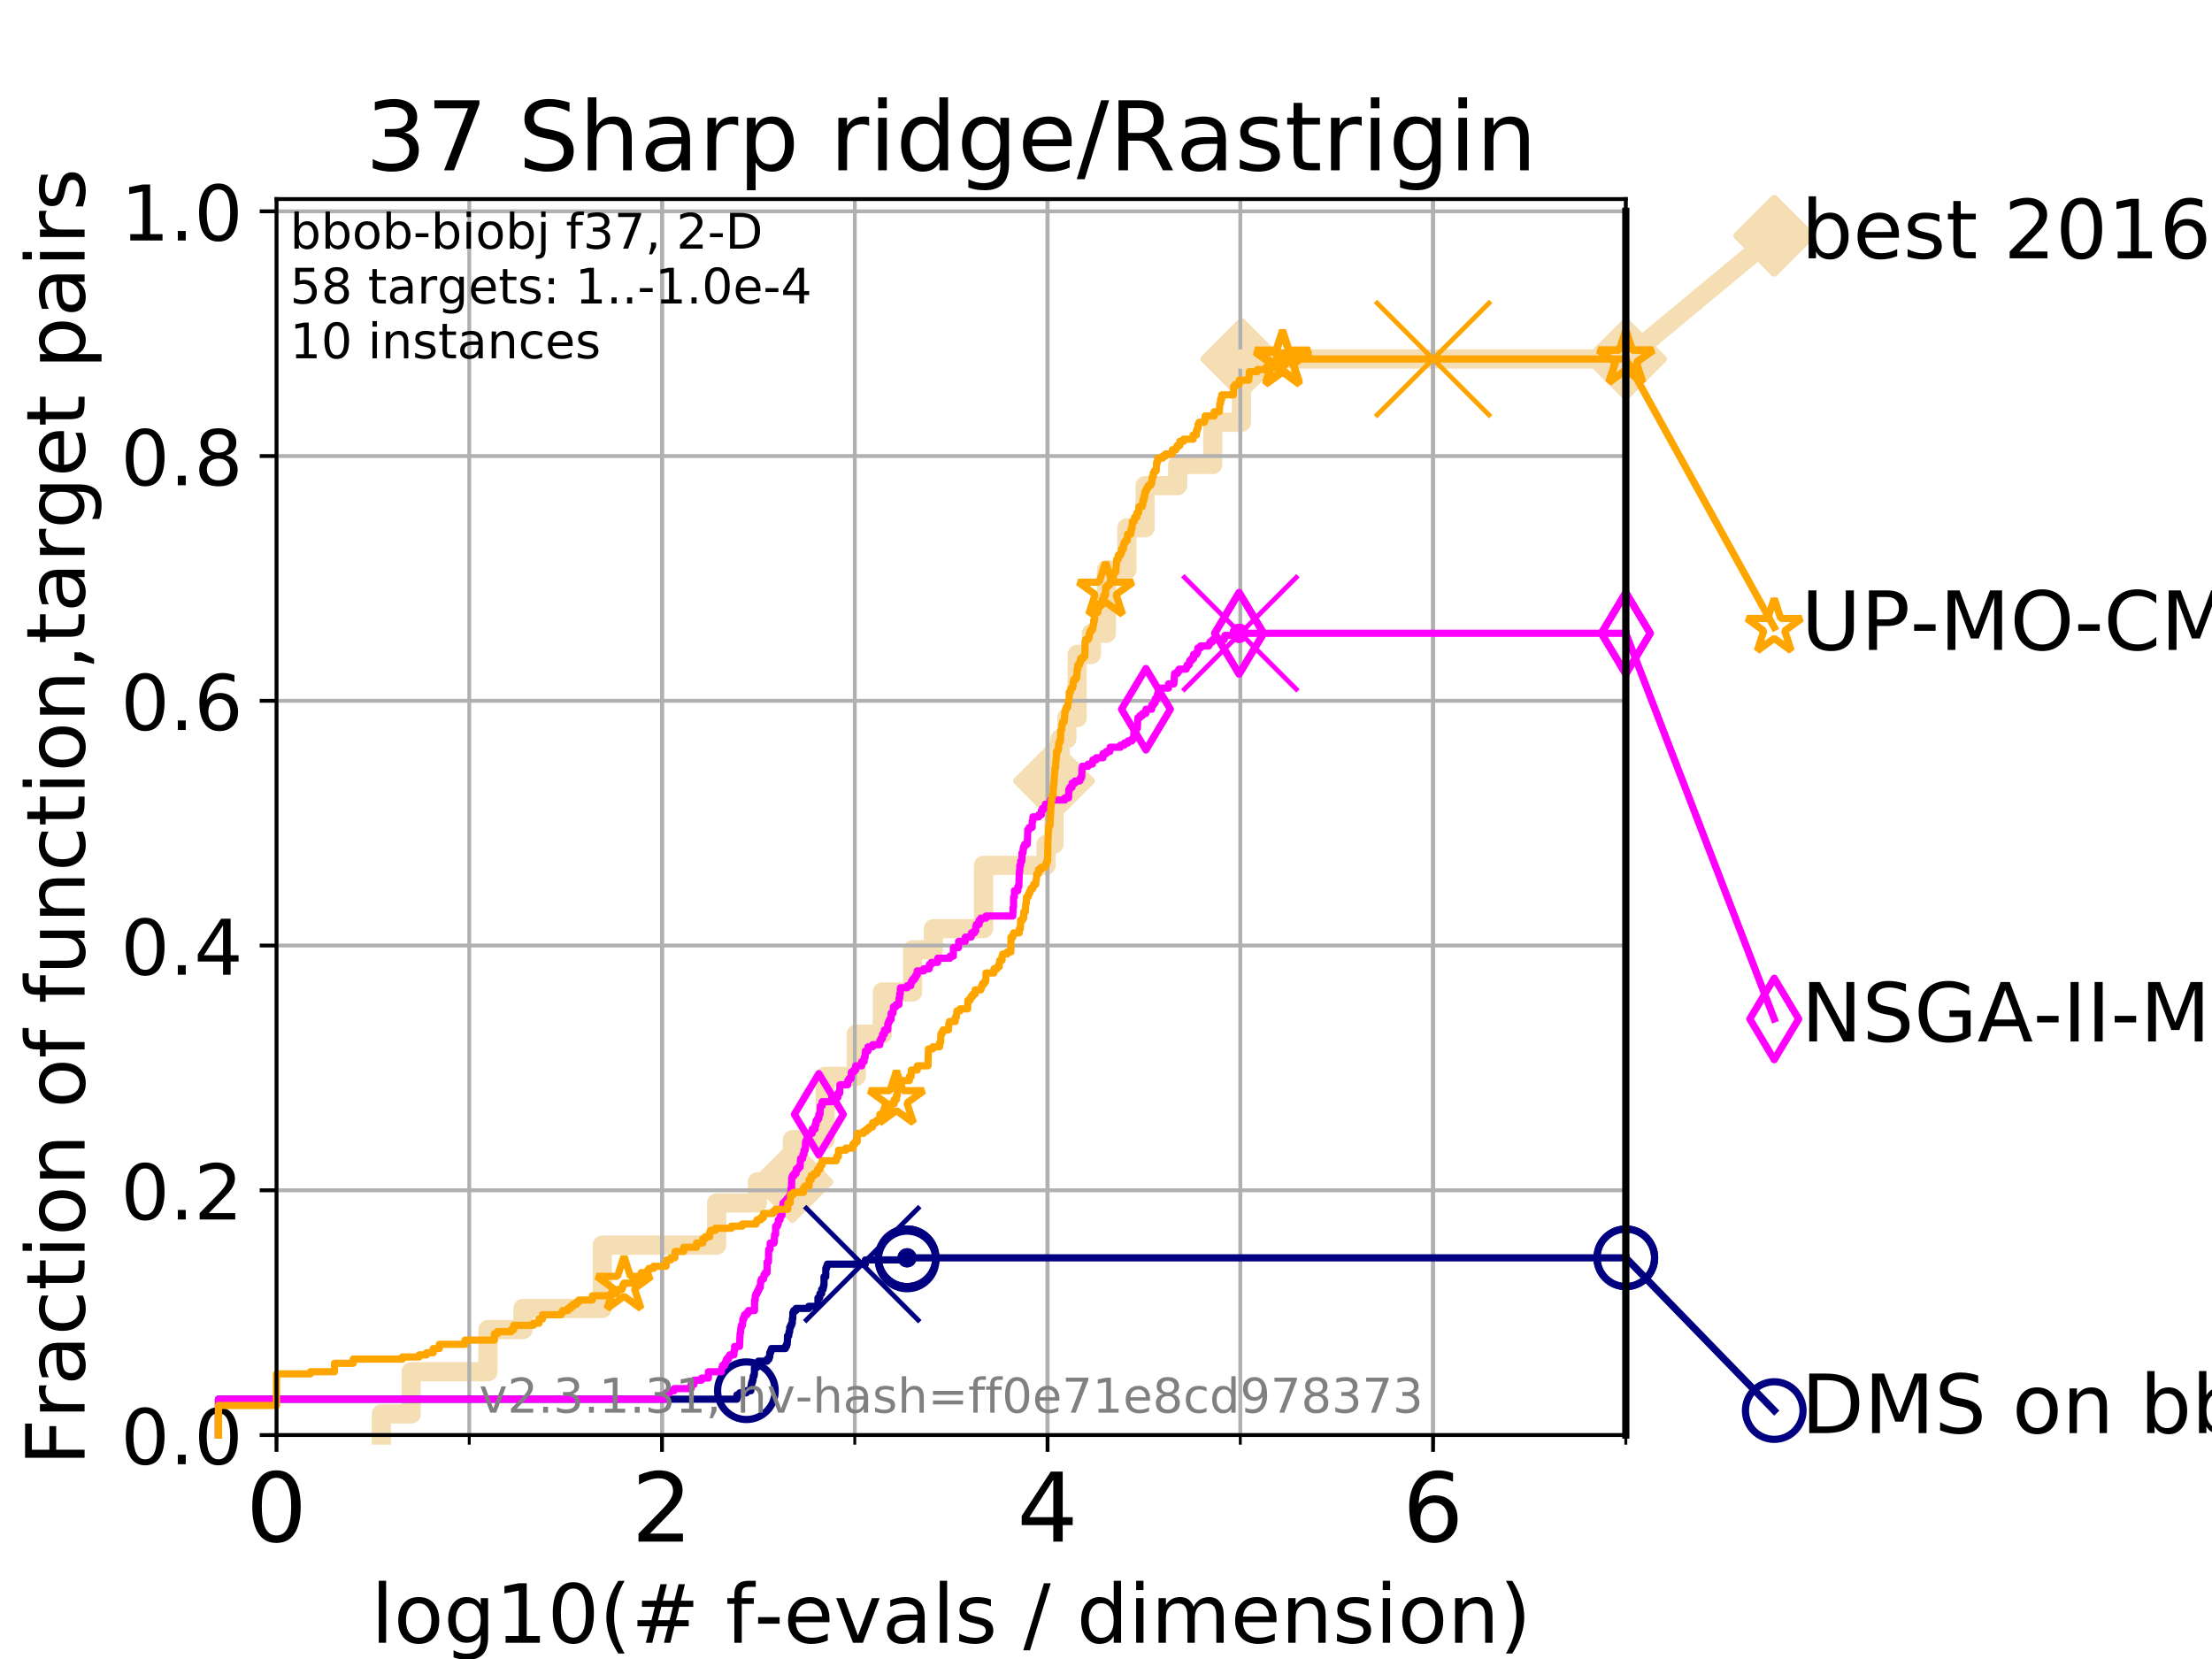 <?xml version="1.0" encoding="utf-8" standalone="no"?>
<!DOCTYPE svg PUBLIC "-//W3C//DTD SVG 1.1//EN"
  "http://www.w3.org/Graphics/SVG/1.1/DTD/svg11.dtd">
<!-- Created with matplotlib (https://matplotlib.org/) -->
<svg height="345.6pt" version="1.1" viewBox="0 0 460.8 345.6" width="460.8pt" xmlns="http://www.w3.org/2000/svg" xmlns:xlink="http://www.w3.org/1999/xlink">
 <defs>
  <style type="text/css">
*{stroke-linecap:butt;stroke-linejoin:round;}
  </style>
 </defs>
 <g id="figure_1">
  <g id="patch_1">
   <path d="M 0 345.6 
L 460.8 345.6 
L 460.8 0 
L 0 0 
z
" style="fill:#ffffff;"/>
  </g>
  <g id="axes_1">
   <g id="patch_2">
    <path d="M 57.6 298.944 
L 338.688 298.944 
L 338.688 41.472 
L 57.6 41.472 
z
" style="fill:#ffffff;"/>
   </g>
   <g id="line2d_1">
    <path d="M 79.447 298.944 
L 79.447 294.549 
L 85.667 294.549 
L 85.667 285.758 
L 101.647 285.758 
L 101.647 276.968 
L 108.949 276.968 
L 108.949 272.573 
L 125.471 272.573 
L 125.471 259.387 
L 149.287 259.387 
L 149.287 250.597 
L 157.782 250.597 
L 157.782 246.201 
L 165.084 246.201 
L 165.084 237.411 
L 171.896 237.411 
L 171.896 224.225 
L 178.377 224.225 
L 178.377 215.435 
L 183.803 215.435 
L 183.803 206.644 
L 190.111 206.644 
L 190.111 197.854 
L 194.439 197.854 
L 194.439 193.459 
L 204.896 193.459 
L 204.896 180.273 
L 217.912 180.273 
L 217.912 175.878 
L 219.561 175.878 
L 219.561 162.692 
L 220.84 162.692 
L 220.84 153.902 
L 222.237 153.902 
L 222.237 149.507 
L 224.4 149.507 
L 224.4 136.321 
L 227.36 136.321 
L 227.36 131.926 
L 230.486 131.926 
L 230.486 118.74 
L 234.75 118.74 
L 234.75 109.95 
L 238.554 109.95 
L 238.554 101.159 
L 245.328 101.159 
L 245.328 96.764 
L 252.648 96.764 
L 252.648 87.973 
L 258.624 87.973 
L 258.624 74.788 
L 338.688 74.788 
" style="fill:none;stroke:#f5deb3;stroke-linecap:square;stroke-width:4;"/>
   </g>
   <g id="line2d_2">
    <defs>
     <path d="M 0 7.778 
L 7.778 0 
L 0 -7.778 
L -7.778 0 
z
" id="m91ab3e1236" style="stroke:#f5deb3;stroke-linejoin:miter;stroke-width:1.5;"/>
    </defs>
    <g>
     <use style="fill:#f5deb3;stroke:#f5deb3;stroke-linejoin:miter;stroke-width:1.5;" x="165.084" xlink:href="#m91ab3e1236" y="246.201"/>
     <use style="fill:#f5deb3;stroke:#f5deb3;stroke-linejoin:miter;stroke-width:1.5;" x="219.561" xlink:href="#m91ab3e1236" y="162.692"/>
     <use style="fill:#f5deb3;stroke:#f5deb3;stroke-linejoin:miter;stroke-width:1.5;" x="258.624" xlink:href="#m91ab3e1236" y="74.788"/>
     <use style="fill:#f5deb3;stroke:#f5deb3;stroke-linejoin:miter;stroke-width:1.5;" x="258.624" xlink:href="#m91ab3e1236" y="74.788"/>
     <use style="fill:#f5deb3;stroke:#f5deb3;stroke-linejoin:miter;stroke-width:1.5;" x="338.688" xlink:href="#m91ab3e1236" y="74.788"/>
    </g>
   </g>
   <g id="line2d_3">
    <path style="fill:none;stroke:#f5deb3;stroke-linecap:square;stroke-width:4;"/>
    <g/>
   </g>
   <g id="line2d_4">
    <path d="M 338.688 74.788 
L 369.608 49.12 
" style="fill:none;stroke:#f5deb3;stroke-linecap:square;stroke-width:4;"/>
    <g>
     <use style="fill:#f5deb3;stroke:#f5deb3;stroke-linejoin:miter;stroke-width:1.5;" x="338.688" xlink:href="#m91ab3e1236" y="74.788"/>
     <use style="fill:#f5deb3;stroke:#f5deb3;stroke-linejoin:miter;stroke-width:1.5;" x="369.608" xlink:href="#m91ab3e1236" y="49.12"/>
    </g>
   </g>
   <g id="matplotlib.axis_1">
    <g id="xtick_1">
     <g id="line2d_5">
      <path clip-path="url(#pf2d3bda820)" d="M 57.6 298.944 
L 57.6 41.472 
" style="fill:none;stroke:#b0b0b0;stroke-linecap:square;stroke-width:0.8;"/>
     </g>
     <g id="line2d_6">
      <defs>
       <path d="M 0 0 
L 0 3.5 
" id="m6692418ab4" style="stroke:#000000;stroke-width:0.8;"/>
      </defs>
      <g>
       <use style="stroke:#000000;stroke-width:0.8;" x="57.6" xlink:href="#m6692418ab4" y="298.944"/>
      </g>
     </g>
     <g id="text_1">
      <!-- 0 -->
      <defs>
       <path d="M 31.781 66.406 
Q 24.172 66.406 20.328 58.906 
Q 16.5 51.422 16.5 36.375 
Q 16.5 21.391 20.328 13.891 
Q 24.172 6.391 31.781 6.391 
Q 39.453 6.391 43.281 13.891 
Q 47.125 21.391 47.125 36.375 
Q 47.125 51.422 43.281 58.906 
Q 39.453 66.406 31.781 66.406 
z
M 31.781 74.219 
Q 44.047 74.219 50.516 64.516 
Q 56.984 54.828 56.984 36.375 
Q 56.984 17.969 50.516 8.266 
Q 44.047 -1.422 31.781 -1.422 
Q 19.531 -1.422 13.062 8.266 
Q 6.594 17.969 6.594 36.375 
Q 6.594 54.828 13.062 64.516 
Q 19.531 74.219 31.781 74.219 
z
" id="DejaVuSans-48"/>
      </defs>
      <g transform="translate(51.237 321.141)scale(0.2 -0.2)">
       <use xlink:href="#DejaVuSans-48"/>
      </g>
     </g>
    </g>
    <g id="xtick_2">
     <g id="line2d_7">
      <path clip-path="url(#pf2d3bda820)" d="M 137.911 298.944 
L 137.911 41.472 
" style="fill:none;stroke:#b0b0b0;stroke-linecap:square;stroke-width:0.8;"/>
     </g>
     <g id="line2d_8">
      <g>
       <use style="stroke:#000000;stroke-width:0.8;" x="137.911" xlink:href="#m6692418ab4" y="298.944"/>
      </g>
     </g>
     <g id="text_2">
      <!-- 2 -->
      <defs>
       <path d="M 19.188 8.297 
L 53.609 8.297 
L 53.609 0 
L 7.328 0 
L 7.328 8.297 
Q 12.938 14.109 22.625 23.891 
Q 32.328 33.688 34.812 36.531 
Q 39.547 41.844 41.422 45.531 
Q 43.312 49.219 43.312 52.781 
Q 43.312 58.594 39.234 62.25 
Q 35.156 65.922 28.609 65.922 
Q 23.969 65.922 18.812 64.312 
Q 13.672 62.703 7.812 59.422 
L 7.812 69.391 
Q 13.766 71.781 18.938 73 
Q 24.125 74.219 28.422 74.219 
Q 39.75 74.219 46.484 68.547 
Q 53.219 62.891 53.219 53.422 
Q 53.219 48.922 51.531 44.891 
Q 49.859 40.875 45.406 35.406 
Q 44.188 33.984 37.641 27.219 
Q 31.109 20.453 19.188 8.297 
z
" id="DejaVuSans-50"/>
      </defs>
      <g transform="translate(131.548 321.141)scale(0.2 -0.2)">
       <use xlink:href="#DejaVuSans-50"/>
      </g>
     </g>
    </g>
    <g id="xtick_3">
     <g id="line2d_9">
      <path clip-path="url(#pf2d3bda820)" d="M 218.222 298.944 
L 218.222 41.472 
" style="fill:none;stroke:#b0b0b0;stroke-linecap:square;stroke-width:0.8;"/>
     </g>
     <g id="line2d_10">
      <g>
       <use style="stroke:#000000;stroke-width:0.8;" x="218.222" xlink:href="#m6692418ab4" y="298.944"/>
      </g>
     </g>
     <g id="text_3">
      <!-- 4 -->
      <defs>
       <path d="M 37.797 64.312 
L 12.891 25.391 
L 37.797 25.391 
z
M 35.203 72.906 
L 47.609 72.906 
L 47.609 25.391 
L 58.016 25.391 
L 58.016 17.188 
L 47.609 17.188 
L 47.609 0 
L 37.797 0 
L 37.797 17.188 
L 4.891 17.188 
L 4.891 26.703 
z
" id="DejaVuSans-52"/>
      </defs>
      <g transform="translate(211.859 321.141)scale(0.2 -0.2)">
       <use xlink:href="#DejaVuSans-52"/>
      </g>
     </g>
    </g>
    <g id="xtick_4">
     <g id="line2d_11">
      <path clip-path="url(#pf2d3bda820)" d="M 298.533 298.944 
L 298.533 41.472 
" style="fill:none;stroke:#b0b0b0;stroke-linecap:square;stroke-width:0.8;"/>
     </g>
     <g id="line2d_12">
      <g>
       <use style="stroke:#000000;stroke-width:0.8;" x="298.533" xlink:href="#m6692418ab4" y="298.944"/>
      </g>
     </g>
     <g id="text_4">
      <!-- 6 -->
      <defs>
       <path d="M 33.016 40.375 
Q 26.375 40.375 22.484 35.828 
Q 18.609 31.297 18.609 23.391 
Q 18.609 15.531 22.484 10.953 
Q 26.375 6.391 33.016 6.391 
Q 39.656 6.391 43.531 10.953 
Q 47.406 15.531 47.406 23.391 
Q 47.406 31.297 43.531 35.828 
Q 39.656 40.375 33.016 40.375 
z
M 52.594 71.297 
L 52.594 62.312 
Q 48.875 64.062 45.094 64.984 
Q 41.312 65.922 37.594 65.922 
Q 27.828 65.922 22.672 59.328 
Q 17.531 52.734 16.797 39.406 
Q 19.672 43.656 24.016 45.922 
Q 28.375 48.188 33.594 48.188 
Q 44.578 48.188 50.953 41.516 
Q 57.328 34.859 57.328 23.391 
Q 57.328 12.156 50.688 5.359 
Q 44.047 -1.422 33.016 -1.422 
Q 20.359 -1.422 13.672 8.266 
Q 6.984 17.969 6.984 36.375 
Q 6.984 53.656 15.188 63.938 
Q 23.391 74.219 37.203 74.219 
Q 40.922 74.219 44.703 73.484 
Q 48.484 72.75 52.594 71.297 
z
" id="DejaVuSans-54"/>
      </defs>
      <g transform="translate(292.17 321.141)scale(0.2 -0.2)">
       <use xlink:href="#DejaVuSans-54"/>
      </g>
     </g>
    </g>
    <g id="xtick_5">
     <g id="line2d_13">
      <path clip-path="url(#pf2d3bda820)" d="M 57.6 298.944 
L 57.6 41.472 
" style="fill:none;stroke:#b0b0b0;stroke-linecap:square;stroke-width:0.8;"/>
     </g>
     <g id="line2d_14">
      <defs>
       <path d="M 0 0 
L 0 2 
" id="m894b85f82b" style="stroke:#000000;stroke-width:0.6;"/>
      </defs>
      <g>
       <use style="stroke:#000000;stroke-width:0.6;" x="57.6" xlink:href="#m894b85f82b" y="298.944"/>
      </g>
     </g>
    </g>
    <g id="xtick_6">
     <g id="line2d_15">
      <path clip-path="url(#pf2d3bda820)" d="M 97.755 298.944 
L 97.755 41.472 
" style="fill:none;stroke:#b0b0b0;stroke-linecap:square;stroke-width:0.8;"/>
     </g>
     <g id="line2d_16">
      <g>
       <use style="stroke:#000000;stroke-width:0.6;" x="97.755" xlink:href="#m894b85f82b" y="298.944"/>
      </g>
     </g>
    </g>
    <g id="xtick_7">
     <g id="line2d_17">
      <path clip-path="url(#pf2d3bda820)" d="M 137.911 298.944 
L 137.911 41.472 
" style="fill:none;stroke:#b0b0b0;stroke-linecap:square;stroke-width:0.8;"/>
     </g>
     <g id="line2d_18">
      <g>
       <use style="stroke:#000000;stroke-width:0.6;" x="137.911" xlink:href="#m894b85f82b" y="298.944"/>
      </g>
     </g>
    </g>
    <g id="xtick_8">
     <g id="line2d_19">
      <path clip-path="url(#pf2d3bda820)" d="M 178.066 298.944 
L 178.066 41.472 
" style="fill:none;stroke:#b0b0b0;stroke-linecap:square;stroke-width:0.8;"/>
     </g>
     <g id="line2d_20">
      <g>
       <use style="stroke:#000000;stroke-width:0.6;" x="178.066" xlink:href="#m894b85f82b" y="298.944"/>
      </g>
     </g>
    </g>
    <g id="xtick_9">
     <g id="line2d_21">
      <path clip-path="url(#pf2d3bda820)" d="M 218.222 298.944 
L 218.222 41.472 
" style="fill:none;stroke:#b0b0b0;stroke-linecap:square;stroke-width:0.8;"/>
     </g>
     <g id="line2d_22">
      <g>
       <use style="stroke:#000000;stroke-width:0.6;" x="218.222" xlink:href="#m894b85f82b" y="298.944"/>
      </g>
     </g>
    </g>
    <g id="xtick_10">
     <g id="line2d_23">
      <path clip-path="url(#pf2d3bda820)" d="M 258.377 298.944 
L 258.377 41.472 
" style="fill:none;stroke:#b0b0b0;stroke-linecap:square;stroke-width:0.8;"/>
     </g>
     <g id="line2d_24">
      <g>
       <use style="stroke:#000000;stroke-width:0.6;" x="258.377" xlink:href="#m894b85f82b" y="298.944"/>
      </g>
     </g>
    </g>
    <g id="xtick_11">
     <g id="line2d_25">
      <path clip-path="url(#pf2d3bda820)" d="M 298.533 298.944 
L 298.533 41.472 
" style="fill:none;stroke:#b0b0b0;stroke-linecap:square;stroke-width:0.8;"/>
     </g>
     <g id="line2d_26">
      <g>
       <use style="stroke:#000000;stroke-width:0.6;" x="298.533" xlink:href="#m894b85f82b" y="298.944"/>
      </g>
     </g>
    </g>
    <g id="xtick_12">
     <g id="line2d_27">
      <path clip-path="url(#pf2d3bda820)" d="M 338.688 298.944 
L 338.688 41.472 
" style="fill:none;stroke:#b0b0b0;stroke-linecap:square;stroke-width:0.8;"/>
     </g>
     <g id="line2d_28">
      <g>
       <use style="stroke:#000000;stroke-width:0.6;" x="338.688" xlink:href="#m894b85f82b" y="298.944"/>
      </g>
     </g>
    </g>
    <g id="text_5">
     <!-- log10(# f-evals / dimension) -->
     <defs>
      <path d="M 9.422 75.984 
L 18.406 75.984 
L 18.406 0 
L 9.422 0 
z
" id="DejaVuSans-108"/>
      <path d="M 30.609 48.391 
Q 23.391 48.391 19.188 42.75 
Q 14.984 37.109 14.984 27.297 
Q 14.984 17.484 19.156 11.844 
Q 23.344 6.203 30.609 6.203 
Q 37.797 6.203 41.984 11.859 
Q 46.188 17.531 46.188 27.297 
Q 46.188 37.016 41.984 42.703 
Q 37.797 48.391 30.609 48.391 
z
M 30.609 56 
Q 42.328 56 49.016 48.375 
Q 55.719 40.766 55.719 27.297 
Q 55.719 13.875 49.016 6.219 
Q 42.328 -1.422 30.609 -1.422 
Q 18.844 -1.422 12.172 6.219 
Q 5.516 13.875 5.516 27.297 
Q 5.516 40.766 12.172 48.375 
Q 18.844 56 30.609 56 
z
" id="DejaVuSans-111"/>
      <path d="M 45.406 27.984 
Q 45.406 37.75 41.375 43.109 
Q 37.359 48.484 30.078 48.484 
Q 22.859 48.484 18.828 43.109 
Q 14.797 37.75 14.797 27.984 
Q 14.797 18.266 18.828 12.891 
Q 22.859 7.516 30.078 7.516 
Q 37.359 7.516 41.375 12.891 
Q 45.406 18.266 45.406 27.984 
z
M 54.391 6.781 
Q 54.391 -7.172 48.188 -13.984 
Q 42 -20.797 29.203 -20.797 
Q 24.469 -20.797 20.266 -20.094 
Q 16.062 -19.391 12.109 -17.922 
L 12.109 -9.188 
Q 16.062 -11.328 19.922 -12.344 
Q 23.781 -13.375 27.781 -13.375 
Q 36.625 -13.375 41.016 -8.766 
Q 45.406 -4.156 45.406 5.172 
L 45.406 9.625 
Q 42.625 4.781 38.281 2.391 
Q 33.938 0 27.875 0 
Q 17.828 0 11.672 7.656 
Q 5.516 15.328 5.516 27.984 
Q 5.516 40.672 11.672 48.328 
Q 17.828 56 27.875 56 
Q 33.938 56 38.281 53.609 
Q 42.625 51.219 45.406 46.391 
L 45.406 54.688 
L 54.391 54.688 
z
" id="DejaVuSans-103"/>
      <path d="M 12.406 8.297 
L 28.516 8.297 
L 28.516 63.922 
L 10.984 60.406 
L 10.984 69.391 
L 28.422 72.906 
L 38.281 72.906 
L 38.281 8.297 
L 54.391 8.297 
L 54.391 0 
L 12.406 0 
z
" id="DejaVuSans-49"/>
      <path d="M 31 75.875 
Q 24.469 64.656 21.281 53.656 
Q 18.109 42.672 18.109 31.391 
Q 18.109 20.125 21.312 9.062 
Q 24.516 -2 31 -13.188 
L 23.188 -13.188 
Q 15.875 -1.703 12.234 9.375 
Q 8.594 20.453 8.594 31.391 
Q 8.594 42.281 12.203 53.312 
Q 15.828 64.359 23.188 75.875 
z
" id="DejaVuSans-40"/>
      <path d="M 51.125 44 
L 36.922 44 
L 32.812 27.688 
L 47.125 27.688 
z
M 43.797 71.781 
L 38.719 51.516 
L 52.984 51.516 
L 58.109 71.781 
L 65.922 71.781 
L 60.891 51.516 
L 76.125 51.516 
L 76.125 44 
L 58.984 44 
L 54.984 27.688 
L 70.516 27.688 
L 70.516 20.219 
L 53.078 20.219 
L 48 0 
L 40.188 0 
L 45.219 20.219 
L 30.906 20.219 
L 25.875 0 
L 18.016 0 
L 23.094 20.219 
L 7.719 20.219 
L 7.719 27.688 
L 24.906 27.688 
L 29 44 
L 13.281 44 
L 13.281 51.516 
L 30.906 51.516 
L 35.891 71.781 
z
" id="DejaVuSans-35"/>
      <path id="DejaVuSans-32"/>
      <path d="M 37.109 75.984 
L 37.109 68.5 
L 28.516 68.5 
Q 23.688 68.5 21.797 66.547 
Q 19.922 64.594 19.922 59.516 
L 19.922 54.688 
L 34.719 54.688 
L 34.719 47.703 
L 19.922 47.703 
L 19.922 0 
L 10.891 0 
L 10.891 47.703 
L 2.297 47.703 
L 2.297 54.688 
L 10.891 54.688 
L 10.891 58.5 
Q 10.891 67.625 15.141 71.797 
Q 19.391 75.984 28.609 75.984 
z
" id="DejaVuSans-102"/>
      <path d="M 4.891 31.391 
L 31.203 31.391 
L 31.203 23.391 
L 4.891 23.391 
z
" id="DejaVuSans-45"/>
      <path d="M 56.203 29.594 
L 56.203 25.203 
L 14.891 25.203 
Q 15.484 15.922 20.484 11.062 
Q 25.484 6.203 34.422 6.203 
Q 39.594 6.203 44.453 7.469 
Q 49.312 8.734 54.109 11.281 
L 54.109 2.781 
Q 49.266 0.734 44.188 -0.344 
Q 39.109 -1.422 33.891 -1.422 
Q 20.797 -1.422 13.156 6.188 
Q 5.516 13.812 5.516 26.812 
Q 5.516 40.234 12.766 48.109 
Q 20.016 56 32.328 56 
Q 43.359 56 49.781 48.891 
Q 56.203 41.797 56.203 29.594 
z
M 47.219 32.234 
Q 47.125 39.594 43.094 43.984 
Q 39.062 48.391 32.422 48.391 
Q 24.906 48.391 20.391 44.141 
Q 15.875 39.891 15.188 32.172 
z
" id="DejaVuSans-101"/>
      <path d="M 2.984 54.688 
L 12.5 54.688 
L 29.594 8.797 
L 46.688 54.688 
L 56.203 54.688 
L 35.688 0 
L 23.484 0 
z
" id="DejaVuSans-118"/>
      <path d="M 34.281 27.484 
Q 23.391 27.484 19.188 25 
Q 14.984 22.516 14.984 16.5 
Q 14.984 11.719 18.141 8.906 
Q 21.297 6.109 26.703 6.109 
Q 34.188 6.109 38.703 11.406 
Q 43.219 16.703 43.219 25.484 
L 43.219 27.484 
z
M 52.203 31.203 
L 52.203 0 
L 43.219 0 
L 43.219 8.297 
Q 40.141 3.328 35.547 0.953 
Q 30.953 -1.422 24.312 -1.422 
Q 15.922 -1.422 10.953 3.297 
Q 6 8.016 6 15.922 
Q 6 25.141 12.172 29.828 
Q 18.359 34.516 30.609 34.516 
L 43.219 34.516 
L 43.219 35.406 
Q 43.219 41.609 39.141 45 
Q 35.062 48.391 27.688 48.391 
Q 23 48.391 18.547 47.266 
Q 14.109 46.141 10.016 43.891 
L 10.016 52.203 
Q 14.938 54.109 19.578 55.047 
Q 24.219 56 28.609 56 
Q 40.484 56 46.344 49.844 
Q 52.203 43.703 52.203 31.203 
z
" id="DejaVuSans-97"/>
      <path d="M 44.281 53.078 
L 44.281 44.578 
Q 40.484 46.531 36.375 47.5 
Q 32.281 48.484 27.875 48.484 
Q 21.188 48.484 17.844 46.438 
Q 14.5 44.391 14.5 40.281 
Q 14.5 37.156 16.891 35.375 
Q 19.281 33.594 26.516 31.984 
L 29.594 31.297 
Q 39.156 29.25 43.188 25.516 
Q 47.219 21.781 47.219 15.094 
Q 47.219 7.469 41.188 3.016 
Q 35.156 -1.422 24.609 -1.422 
Q 20.219 -1.422 15.453 -0.562 
Q 10.688 0.297 5.422 2 
L 5.422 11.281 
Q 10.406 8.688 15.234 7.391 
Q 20.062 6.109 24.812 6.109 
Q 31.156 6.109 34.562 8.281 
Q 37.984 10.453 37.984 14.406 
Q 37.984 18.062 35.516 20.016 
Q 33.062 21.969 24.703 23.781 
L 21.578 24.516 
Q 13.234 26.266 9.516 29.906 
Q 5.812 33.547 5.812 39.891 
Q 5.812 47.609 11.281 51.797 
Q 16.75 56 26.812 56 
Q 31.781 56 36.172 55.266 
Q 40.578 54.547 44.281 53.078 
z
" id="DejaVuSans-115"/>
      <path d="M 25.391 72.906 
L 33.688 72.906 
L 8.297 -9.281 
L 0 -9.281 
z
" id="DejaVuSans-47"/>
      <path d="M 45.406 46.391 
L 45.406 75.984 
L 54.391 75.984 
L 54.391 0 
L 45.406 0 
L 45.406 8.203 
Q 42.578 3.328 38.25 0.953 
Q 33.938 -1.422 27.875 -1.422 
Q 17.969 -1.422 11.734 6.484 
Q 5.516 14.406 5.516 27.297 
Q 5.516 40.188 11.734 48.094 
Q 17.969 56 27.875 56 
Q 33.938 56 38.25 53.625 
Q 42.578 51.266 45.406 46.391 
z
M 14.797 27.297 
Q 14.797 17.391 18.875 11.75 
Q 22.953 6.109 30.078 6.109 
Q 37.203 6.109 41.297 11.75 
Q 45.406 17.391 45.406 27.297 
Q 45.406 37.203 41.297 42.844 
Q 37.203 48.484 30.078 48.484 
Q 22.953 48.484 18.875 42.844 
Q 14.797 37.203 14.797 27.297 
z
" id="DejaVuSans-100"/>
      <path d="M 9.422 54.688 
L 18.406 54.688 
L 18.406 0 
L 9.422 0 
z
M 9.422 75.984 
L 18.406 75.984 
L 18.406 64.594 
L 9.422 64.594 
z
" id="DejaVuSans-105"/>
      <path d="M 52 44.188 
Q 55.375 50.25 60.062 53.125 
Q 64.75 56 71.094 56 
Q 79.641 56 84.281 50.016 
Q 88.922 44.047 88.922 33.016 
L 88.922 0 
L 79.891 0 
L 79.891 32.719 
Q 79.891 40.578 77.094 44.375 
Q 74.312 48.188 68.609 48.188 
Q 61.625 48.188 57.562 43.547 
Q 53.516 38.922 53.516 30.906 
L 53.516 0 
L 44.484 0 
L 44.484 32.719 
Q 44.484 40.625 41.703 44.406 
Q 38.922 48.188 33.109 48.188 
Q 26.219 48.188 22.156 43.531 
Q 18.109 38.875 18.109 30.906 
L 18.109 0 
L 9.078 0 
L 9.078 54.688 
L 18.109 54.688 
L 18.109 46.188 
Q 21.188 51.219 25.484 53.609 
Q 29.781 56 35.688 56 
Q 41.656 56 45.828 52.969 
Q 50 49.953 52 44.188 
z
" id="DejaVuSans-109"/>
      <path d="M 54.891 33.016 
L 54.891 0 
L 45.906 0 
L 45.906 32.719 
Q 45.906 40.484 42.875 44.328 
Q 39.844 48.188 33.797 48.188 
Q 26.516 48.188 22.312 43.547 
Q 18.109 38.922 18.109 30.906 
L 18.109 0 
L 9.078 0 
L 9.078 54.688 
L 18.109 54.688 
L 18.109 46.188 
Q 21.344 51.125 25.703 53.562 
Q 30.078 56 35.797 56 
Q 45.219 56 50.047 50.172 
Q 54.891 44.344 54.891 33.016 
z
" id="DejaVuSans-110"/>
      <path d="M 8.016 75.875 
L 15.828 75.875 
Q 23.141 64.359 26.781 53.312 
Q 30.422 42.281 30.422 31.391 
Q 30.422 20.453 26.781 9.375 
Q 23.141 -1.703 15.828 -13.188 
L 8.016 -13.188 
Q 14.5 -2 17.703 9.062 
Q 20.906 20.125 20.906 31.391 
Q 20.906 42.672 17.703 53.656 
Q 14.5 64.656 8.016 75.875 
z
" id="DejaVuSans-41"/>
     </defs>
     <g transform="translate(77.303 342.218)scale(0.17 -0.17)">
      <use xlink:href="#DejaVuSans-108"/>
      <use x="27.783" xlink:href="#DejaVuSans-111"/>
      <use x="88.965" xlink:href="#DejaVuSans-103"/>
      <use x="152.441" xlink:href="#DejaVuSans-49"/>
      <use x="216.064" xlink:href="#DejaVuSans-48"/>
      <use x="279.688" xlink:href="#DejaVuSans-40"/>
      <use x="318.701" xlink:href="#DejaVuSans-35"/>
      <use x="402.49" xlink:href="#DejaVuSans-32"/>
      <use x="434.277" xlink:href="#DejaVuSans-102"/>
      <use x="469.404" xlink:href="#DejaVuSans-45"/>
      <use x="505.488" xlink:href="#DejaVuSans-101"/>
      <use x="567.012" xlink:href="#DejaVuSans-118"/>
      <use x="626.191" xlink:href="#DejaVuSans-97"/>
      <use x="687.471" xlink:href="#DejaVuSans-108"/>
      <use x="715.254" xlink:href="#DejaVuSans-115"/>
      <use x="767.354" xlink:href="#DejaVuSans-32"/>
      <use x="799.141" xlink:href="#DejaVuSans-47"/>
      <use x="832.832" xlink:href="#DejaVuSans-32"/>
      <use x="864.619" xlink:href="#DejaVuSans-100"/>
      <use x="928.096" xlink:href="#DejaVuSans-105"/>
      <use x="955.879" xlink:href="#DejaVuSans-109"/>
      <use x="1053.291" xlink:href="#DejaVuSans-101"/>
      <use x="1114.814" xlink:href="#DejaVuSans-110"/>
      <use x="1178.193" xlink:href="#DejaVuSans-115"/>
      <use x="1230.293" xlink:href="#DejaVuSans-105"/>
      <use x="1258.076" xlink:href="#DejaVuSans-111"/>
      <use x="1319.258" xlink:href="#DejaVuSans-110"/>
      <use x="1382.637" xlink:href="#DejaVuSans-41"/>
     </g>
    </g>
   </g>
   <g id="matplotlib.axis_2">
    <g id="ytick_1">
     <g id="line2d_29">
      <path clip-path="url(#pf2d3bda820)" d="M 57.6 298.944 
L 338.688 298.944 
" style="fill:none;stroke:#b0b0b0;stroke-linecap:square;stroke-width:0.8;"/>
     </g>
     <g id="line2d_30">
      <defs>
       <path d="M 0 0 
L -3.5 0 
" id="m4a16864e1a" style="stroke:#000000;stroke-width:0.8;"/>
      </defs>
      <g>
       <use style="stroke:#000000;stroke-width:0.8;" x="57.6" xlink:href="#m4a16864e1a" y="298.944"/>
      </g>
     </g>
     <g id="text_6">
      <!-- 0.0 -->
      <defs>
       <path d="M 10.688 12.406 
L 21 12.406 
L 21 0 
L 10.688 0 
z
" id="DejaVuSans-46"/>
      </defs>
      <g transform="translate(25.155 305.023)scale(0.16 -0.16)">
       <use xlink:href="#DejaVuSans-48"/>
       <use x="63.623" xlink:href="#DejaVuSans-46"/>
       <use x="95.41" xlink:href="#DejaVuSans-48"/>
      </g>
     </g>
    </g>
    <g id="ytick_2">
     <g id="line2d_31">
      <path clip-path="url(#pf2d3bda820)" d="M 57.6 247.959 
L 338.688 247.959 
" style="fill:none;stroke:#b0b0b0;stroke-linecap:square;stroke-width:0.8;"/>
     </g>
     <g id="line2d_32">
      <g>
       <use style="stroke:#000000;stroke-width:0.8;" x="57.6" xlink:href="#m4a16864e1a" y="247.959"/>
      </g>
     </g>
     <g id="text_7">
      <!-- 0.2 -->
      <g transform="translate(25.155 254.038)scale(0.16 -0.16)">
       <use xlink:href="#DejaVuSans-48"/>
       <use x="63.623" xlink:href="#DejaVuSans-46"/>
       <use x="95.41" xlink:href="#DejaVuSans-50"/>
      </g>
     </g>
    </g>
    <g id="ytick_3">
     <g id="line2d_33">
      <path clip-path="url(#pf2d3bda820)" d="M 57.6 196.975 
L 338.688 196.975 
" style="fill:none;stroke:#b0b0b0;stroke-linecap:square;stroke-width:0.8;"/>
     </g>
     <g id="line2d_34">
      <g>
       <use style="stroke:#000000;stroke-width:0.8;" x="57.6" xlink:href="#m4a16864e1a" y="196.975"/>
      </g>
     </g>
     <g id="text_8">
      <!-- 0.4 -->
      <g transform="translate(25.155 203.054)scale(0.16 -0.16)">
       <use xlink:href="#DejaVuSans-48"/>
       <use x="63.623" xlink:href="#DejaVuSans-46"/>
       <use x="95.41" xlink:href="#DejaVuSans-52"/>
      </g>
     </g>
    </g>
    <g id="ytick_4">
     <g id="line2d_35">
      <path clip-path="url(#pf2d3bda820)" d="M 57.6 145.99 
L 338.688 145.99 
" style="fill:none;stroke:#b0b0b0;stroke-linecap:square;stroke-width:0.8;"/>
     </g>
     <g id="line2d_36">
      <g>
       <use style="stroke:#000000;stroke-width:0.8;" x="57.6" xlink:href="#m4a16864e1a" y="145.99"/>
      </g>
     </g>
     <g id="text_9">
      <!-- 0.6 -->
      <g transform="translate(25.155 152.069)scale(0.16 -0.16)">
       <use xlink:href="#DejaVuSans-48"/>
       <use x="63.623" xlink:href="#DejaVuSans-46"/>
       <use x="95.41" xlink:href="#DejaVuSans-54"/>
      </g>
     </g>
    </g>
    <g id="ytick_5">
     <g id="line2d_37">
      <path clip-path="url(#pf2d3bda820)" d="M 57.6 95.006 
L 338.688 95.006 
" style="fill:none;stroke:#b0b0b0;stroke-linecap:square;stroke-width:0.8;"/>
     </g>
     <g id="line2d_38">
      <g>
       <use style="stroke:#000000;stroke-width:0.8;" x="57.6" xlink:href="#m4a16864e1a" y="95.006"/>
      </g>
     </g>
     <g id="text_10">
      <!-- 0.8 -->
      <defs>
       <path d="M 31.781 34.625 
Q 24.75 34.625 20.719 30.859 
Q 16.703 27.094 16.703 20.516 
Q 16.703 13.922 20.719 10.156 
Q 24.75 6.391 31.781 6.391 
Q 38.812 6.391 42.859 10.172 
Q 46.922 13.969 46.922 20.516 
Q 46.922 27.094 42.891 30.859 
Q 38.875 34.625 31.781 34.625 
z
M 21.922 38.812 
Q 15.578 40.375 12.031 44.719 
Q 8.5 49.078 8.5 55.328 
Q 8.5 64.062 14.719 69.141 
Q 20.953 74.219 31.781 74.219 
Q 42.672 74.219 48.875 69.141 
Q 55.078 64.062 55.078 55.328 
Q 55.078 49.078 51.531 44.719 
Q 48 40.375 41.703 38.812 
Q 48.828 37.156 52.797 32.312 
Q 56.781 27.484 56.781 20.516 
Q 56.781 9.906 50.312 4.234 
Q 43.844 -1.422 31.781 -1.422 
Q 19.734 -1.422 13.25 4.234 
Q 6.781 9.906 6.781 20.516 
Q 6.781 27.484 10.781 32.312 
Q 14.797 37.156 21.922 38.812 
z
M 18.312 54.391 
Q 18.312 48.734 21.844 45.562 
Q 25.391 42.391 31.781 42.391 
Q 38.141 42.391 41.719 45.562 
Q 45.312 48.734 45.312 54.391 
Q 45.312 60.062 41.719 63.234 
Q 38.141 66.406 31.781 66.406 
Q 25.391 66.406 21.844 63.234 
Q 18.312 60.062 18.312 54.391 
z
" id="DejaVuSans-56"/>
      </defs>
      <g transform="translate(25.155 101.085)scale(0.16 -0.16)">
       <use xlink:href="#DejaVuSans-48"/>
       <use x="63.623" xlink:href="#DejaVuSans-46"/>
       <use x="95.41" xlink:href="#DejaVuSans-56"/>
      </g>
     </g>
    </g>
    <g id="ytick_6">
     <g id="line2d_39">
      <path clip-path="url(#pf2d3bda820)" d="M 57.6 44.021 
L 338.688 44.021 
" style="fill:none;stroke:#b0b0b0;stroke-linecap:square;stroke-width:0.8;"/>
     </g>
     <g id="line2d_40">
      <g>
       <use style="stroke:#000000;stroke-width:0.8;" x="57.6" xlink:href="#m4a16864e1a" y="44.021"/>
      </g>
     </g>
     <g id="text_11">
      <!-- 1.0 -->
      <g transform="translate(25.155 50.1)scale(0.16 -0.16)">
       <use xlink:href="#DejaVuSans-49"/>
       <use x="63.623" xlink:href="#DejaVuSans-46"/>
       <use x="95.41" xlink:href="#DejaVuSans-48"/>
      </g>
     </g>
    </g>
    <g id="text_12">
     <!-- Fraction of function,target pairs -->
     <defs>
      <path d="M 9.812 72.906 
L 51.703 72.906 
L 51.703 64.594 
L 19.672 64.594 
L 19.672 43.109 
L 48.578 43.109 
L 48.578 34.812 
L 19.672 34.812 
L 19.672 0 
L 9.812 0 
z
" id="DejaVuSans-70"/>
      <path d="M 41.109 46.297 
Q 39.594 47.172 37.812 47.578 
Q 36.031 48 33.891 48 
Q 26.266 48 22.188 43.047 
Q 18.109 38.094 18.109 28.812 
L 18.109 0 
L 9.078 0 
L 9.078 54.688 
L 18.109 54.688 
L 18.109 46.188 
Q 20.953 51.172 25.484 53.578 
Q 30.031 56 36.531 56 
Q 37.453 56 38.578 55.875 
Q 39.703 55.766 41.062 55.516 
z
" id="DejaVuSans-114"/>
      <path d="M 48.781 52.594 
L 48.781 44.188 
Q 44.969 46.297 41.141 47.344 
Q 37.312 48.391 33.406 48.391 
Q 24.656 48.391 19.812 42.844 
Q 14.984 37.312 14.984 27.297 
Q 14.984 17.281 19.812 11.734 
Q 24.656 6.203 33.406 6.203 
Q 37.312 6.203 41.141 7.25 
Q 44.969 8.297 48.781 10.406 
L 48.781 2.094 
Q 45.016 0.344 40.984 -0.531 
Q 36.969 -1.422 32.422 -1.422 
Q 20.062 -1.422 12.781 6.344 
Q 5.516 14.109 5.516 27.297 
Q 5.516 40.672 12.859 48.328 
Q 20.219 56 33.016 56 
Q 37.156 56 41.109 55.141 
Q 45.062 54.297 48.781 52.594 
z
" id="DejaVuSans-99"/>
      <path d="M 18.312 70.219 
L 18.312 54.688 
L 36.812 54.688 
L 36.812 47.703 
L 18.312 47.703 
L 18.312 18.016 
Q 18.312 11.328 20.141 9.422 
Q 21.969 7.516 27.594 7.516 
L 36.812 7.516 
L 36.812 0 
L 27.594 0 
Q 17.188 0 13.234 3.875 
Q 9.281 7.766 9.281 18.016 
L 9.281 47.703 
L 2.688 47.703 
L 2.688 54.688 
L 9.281 54.688 
L 9.281 70.219 
z
" id="DejaVuSans-116"/>
      <path d="M 8.5 21.578 
L 8.5 54.688 
L 17.484 54.688 
L 17.484 21.922 
Q 17.484 14.156 20.5 10.266 
Q 23.531 6.391 29.594 6.391 
Q 36.859 6.391 41.078 11.031 
Q 45.312 15.672 45.312 23.688 
L 45.312 54.688 
L 54.297 54.688 
L 54.297 0 
L 45.312 0 
L 45.312 8.406 
Q 42.047 3.422 37.719 1 
Q 33.406 -1.422 27.688 -1.422 
Q 18.266 -1.422 13.375 4.438 
Q 8.5 10.297 8.5 21.578 
z
M 31.109 56 
z
" id="DejaVuSans-117"/>
      <path d="M 11.719 12.406 
L 22.016 12.406 
L 22.016 4 
L 14.016 -11.625 
L 7.719 -11.625 
L 11.719 4 
z
" id="DejaVuSans-44"/>
      <path d="M 18.109 8.203 
L 18.109 -20.797 
L 9.078 -20.797 
L 9.078 54.688 
L 18.109 54.688 
L 18.109 46.391 
Q 20.953 51.266 25.266 53.625 
Q 29.594 56 35.594 56 
Q 45.562 56 51.781 48.094 
Q 58.016 40.188 58.016 27.297 
Q 58.016 14.406 51.781 6.484 
Q 45.562 -1.422 35.594 -1.422 
Q 29.594 -1.422 25.266 0.953 
Q 20.953 3.328 18.109 8.203 
z
M 48.688 27.297 
Q 48.688 37.203 44.609 42.844 
Q 40.531 48.484 33.406 48.484 
Q 26.266 48.484 22.188 42.844 
Q 18.109 37.203 18.109 27.297 
Q 18.109 17.391 22.188 11.75 
Q 26.266 6.109 33.406 6.109 
Q 40.531 6.109 44.609 11.75 
Q 48.688 17.391 48.688 27.297 
z
" id="DejaVuSans-112"/>
     </defs>
     <g transform="translate(17.62 305.347)rotate(-90)scale(0.17 -0.17)">
      <use xlink:href="#DejaVuSans-70"/>
      <use x="57.41" xlink:href="#DejaVuSans-114"/>
      <use x="98.523" xlink:href="#DejaVuSans-97"/>
      <use x="159.803" xlink:href="#DejaVuSans-99"/>
      <use x="214.783" xlink:href="#DejaVuSans-116"/>
      <use x="253.992" xlink:href="#DejaVuSans-105"/>
      <use x="281.775" xlink:href="#DejaVuSans-111"/>
      <use x="342.957" xlink:href="#DejaVuSans-110"/>
      <use x="406.336" xlink:href="#DejaVuSans-32"/>
      <use x="438.123" xlink:href="#DejaVuSans-111"/>
      <use x="499.305" xlink:href="#DejaVuSans-102"/>
      <use x="534.51" xlink:href="#DejaVuSans-32"/>
      <use x="566.297" xlink:href="#DejaVuSans-102"/>
      <use x="601.502" xlink:href="#DejaVuSans-117"/>
      <use x="664.881" xlink:href="#DejaVuSans-110"/>
      <use x="728.26" xlink:href="#DejaVuSans-99"/>
      <use x="783.24" xlink:href="#DejaVuSans-116"/>
      <use x="822.449" xlink:href="#DejaVuSans-105"/>
      <use x="850.232" xlink:href="#DejaVuSans-111"/>
      <use x="911.414" xlink:href="#DejaVuSans-110"/>
      <use x="974.793" xlink:href="#DejaVuSans-44"/>
      <use x="1006.58" xlink:href="#DejaVuSans-116"/>
      <use x="1045.789" xlink:href="#DejaVuSans-97"/>
      <use x="1107.068" xlink:href="#DejaVuSans-114"/>
      <use x="1148.166" xlink:href="#DejaVuSans-103"/>
      <use x="1211.643" xlink:href="#DejaVuSans-101"/>
      <use x="1273.166" xlink:href="#DejaVuSans-116"/>
      <use x="1312.375" xlink:href="#DejaVuSans-32"/>
      <use x="1344.162" xlink:href="#DejaVuSans-112"/>
      <use x="1407.639" xlink:href="#DejaVuSans-97"/>
      <use x="1468.918" xlink:href="#DejaVuSans-105"/>
      <use x="1496.701" xlink:href="#DejaVuSans-114"/>
      <use x="1537.814" xlink:href="#DejaVuSans-115"/>
     </g>
    </g>
   </g>
   <g id="line2d_41">
    <defs>
     <path d="M 0 1.5 
C 0.398 1.5 0.779 1.342 1.061 1.061 
C 1.342 0.779 1.5 0.398 1.5 0 
C 1.5 -0.398 1.342 -0.779 1.061 -1.061 
C 0.779 -1.342 0.398 -1.5 0 -1.5 
C -0.398 -1.5 -0.779 -1.342 -1.061 -1.061 
C -1.342 -0.779 -1.5 -0.398 -1.5 0 
C -1.5 0.398 -1.342 0.779 -1.061 1.061 
C -0.779 1.342 -0.398 1.5 0 1.5 
z
" id="m7dd997532d" style="stroke:#f5deb3;"/>
    </defs>
    <g>
     <use style="fill:#f5deb3;stroke:#f5deb3;" x="258.624" xlink:href="#m7dd997532d" y="74.788"/>
     <use style="fill:#f5deb3;stroke:#f5deb3;" x="258.624" xlink:href="#m7dd997532d" y="74.788"/>
    </g>
   </g>
   <g id="line2d_42">
    <defs>
     <path d="M 0 1.5 
C 0.398 1.5 0.779 1.342 1.061 1.061 
C 1.342 0.779 1.5 0.398 1.5 0 
C 1.5 -0.398 1.342 -0.779 1.061 -1.061 
C 0.779 -1.342 0.398 -1.5 0 -1.5 
C -0.398 -1.5 -0.779 -1.342 -1.061 -1.061 
C -1.342 -0.779 -1.5 -0.398 -1.5 0 
C -1.5 0.398 -1.342 0.779 -1.061 1.061 
C -0.779 1.342 -0.398 1.5 0 1.5 
z
" id="m01f7011c27" style="stroke:#000080;"/>
    </defs>
    <g>
     <use style="fill:#000080;stroke:#000080;" x="188.959" xlink:href="#m01f7011c27" y="262.024"/>
     <use style="fill:#000080;stroke:#000080;" x="188.959" xlink:href="#m01f7011c27" y="262.024"/>
    </g>
   </g>
   <g id="line2d_43">
    <path d="M 45.512 298.944 
L 45.512 291.472 
L 153.502 291.472 
L 153.502 290.593 
L 154.098 290.593 
L 154.098 290.154 
L 155.489 290.154 
L 155.489 289.714 
L 156.418 289.714 
L 156.418 288.835 
L 156.509 288.835 
L 156.509 288.395 
L 156.599 288.395 
L 156.599 287.956 
L 156.747 287.956 
L 156.747 287.516 
L 156.865 287.516 
L 156.865 287.077 
L 156.924 287.077 
L 156.924 286.637 
L 157.099 286.637 
L 157.099 286.198 
L 157.157 286.198 
L 157.157 284.879 
L 157.698 284.879 
L 157.698 284 
L 157.976 284 
L 157.976 283.561 
L 159.808 283.561 
L 159.808 283.121 
L 160.201 283.121 
L 160.201 282.682 
L 160.346 282.682 
L 160.346 281.803 
L 160.538 281.803 
L 160.538 281.363 
L 160.704 281.363 
L 160.704 280.924 
L 163.61 280.924 
L 163.61 280.484 
L 163.848 280.484 
L 163.848 280.045 
L 163.985 280.045 
L 163.985 279.605 
L 164.024 279.605 
L 164.024 279.166 
L 164.044 279.166 
L 164.044 278.286 
L 164.314 278.286 
L 164.314 277.847 
L 164.372 277.847 
L 164.372 277.407 
L 164.505 277.407 
L 164.505 276.528 
L 164.694 276.528 
L 164.694 276.089 
L 164.899 276.089 
L 164.899 275.649 
L 165.047 275.649 
L 165.047 274.77 
L 165.139 274.77 
L 165.139 274.331 
L 165.157 274.331 
L 165.157 273.452 
L 165.339 273.452 
L 165.339 273.012 
L 165.821 273.012 
L 165.821 272.573 
L 168.476 272.573 
L 168.476 272.133 
L 170.392 272.133 
L 170.392 270.375 
L 170.767 270.375 
L 170.767 269.936 
L 170.807 269.936 
L 170.807 269.496 
L 171.16 269.496 
L 171.16 268.617 
L 171.456 268.617 
L 171.456 268.177 
L 171.57 268.177 
L 171.57 267.738 
L 171.658 267.738 
L 171.658 265.98 
L 172.02 265.98 
L 172.02 264.661 
L 172.032 264.661 
L 172.032 264.222 
L 172.191 264.222 
L 172.191 263.782 
L 172.362 263.782 
L 172.362 263.343 
L 180.275 263.343 
L 180.275 262.464 
L 188.959 262.464 
L 188.959 262.024 
L 338.688 262.024 
" style="fill:none;stroke:#000080;stroke-linecap:square;stroke-width:1.5;"/>
   </g>
   <g id="line2d_44">
    <defs>
     <path d="M 0 6 
C 1.591 6 3.117 5.368 4.243 4.243 
C 5.368 3.117 6 1.591 6 0 
C 6 -1.591 5.368 -3.117 4.243 -4.243 
C 3.117 -5.368 1.591 -6 0 -6 
C -1.591 -6 -3.117 -5.368 -4.243 -4.243 
C -5.368 -3.117 -6 -1.591 -6 0 
C -6 1.591 -5.368 3.117 -4.243 4.243 
C -3.117 5.368 -1.591 6 0 6 
z
" id="m5189e3e513" style="stroke:#000080;stroke-width:1.5;"/>
    </defs>
    <g>
     <use style="fill-opacity:0;stroke:#000080;stroke-width:1.5;" x="155.489" xlink:href="#m5189e3e513" y="289.714"/>
     <use style="fill-opacity:0;stroke:#000080;stroke-width:1.5;" x="188.959" xlink:href="#m5189e3e513" y="262.464"/>
     <use style="fill-opacity:0;stroke:#000080;stroke-width:1.5;" x="188.959" xlink:href="#m5189e3e513" y="262.024"/>
     <use style="fill-opacity:0;stroke:#000080;stroke-width:1.5;" x="188.959" xlink:href="#m5189e3e513" y="262.024"/>
     <use style="fill-opacity:0;stroke:#000080;stroke-width:1.5;" x="338.688" xlink:href="#m5189e3e513" y="262.024"/>
    </g>
   </g>
   <g id="line2d_45">
    <path style="fill:none;stroke:#000080;stroke-linecap:square;stroke-width:1.5;"/>
    <g/>
   </g>
   <g id="line2d_46">
    <path clip-path="url(#pf2d3bda820)" d="M 179.617 263.343 
" style="fill:none;stroke:#000080;stroke-linecap:square;stroke-width:1.5;"/>
    <defs>
     <path d="M -12 12 
L 12 -12 
M -12 -12 
L 12 12 
" id="mcef60fa846" style="stroke:#000080;"/>
    </defs>
    <g clip-path="url(#pf2d3bda820)">
     <use style="fill:#000080;stroke:#000080;" x="179.617" xlink:href="#mcef60fa846" y="263.343"/>
    </g>
   </g>
   <g id="line2d_47">
    <defs>
     <path d="M 0 1.5 
C 0.398 1.5 0.779 1.342 1.061 1.061 
C 1.342 0.779 1.5 0.398 1.5 0 
C 1.5 -0.398 1.342 -0.779 1.061 -1.061 
C 0.779 -1.342 0.398 -1.5 0 -1.5 
C -0.398 -1.5 -0.779 -1.342 -1.061 -1.061 
C -1.342 -0.779 -1.5 -0.398 -1.5 0 
C -1.5 0.398 -1.342 0.779 -1.061 1.061 
C -0.779 1.342 -0.398 1.5 0 1.5 
z
" id="m271ea05351" style="stroke:#ff00ff;"/>
    </defs>
    <g>
     <use style="fill:#ff00ff;stroke:#ff00ff;" x="258.133" xlink:href="#m271ea05351" y="131.926"/>
     <use style="fill:#ff00ff;stroke:#ff00ff;" x="258.133" xlink:href="#m271ea05351" y="131.926"/>
    </g>
   </g>
   <g id="line2d_48">
    <path d="M 45.512 298.944 
L 45.512 291.472 
L 138.762 291.472 
L 138.762 290.154 
L 139.494 290.154 
L 139.494 289.714 
L 140.424 289.714 
L 140.424 289.275 
L 143.965 289.275 
L 143.965 288.395 
L 144.57 288.395 
L 144.57 287.516 
L 146.162 287.516 
L 146.162 287.077 
L 147.57 287.077 
L 147.57 285.758 
L 150.301 285.758 
L 150.387 284.879 
L 150.514 284.879 
L 150.514 284.44 
L 150.974 284.44 
L 150.974 284 
L 151.179 284 
L 151.179 283.561 
L 151.341 283.561 
L 151.341 283.121 
L 151.74 283.121 
L 151.74 282.682 
L 152.014 282.682 
L 152.014 282.242 
L 152.885 282.242 
L 152.922 281.363 
L 153.032 281.363 
L 153.032 280.484 
L 154.064 280.484 
L 154.167 277.847 
L 154.236 277.847 
L 154.338 276.528 
L 154.44 276.528 
L 154.44 276.089 
L 154.675 276.089 
L 154.741 274.77 
L 154.972 274.77 
L 154.972 274.331 
L 155.103 274.331 
L 155.103 273.891 
L 155.584 273.891 
L 155.584 273.452 
L 155.929 273.452 
L 155.929 273.012 
L 157.186 273.012 
L 157.186 270.815 
L 157.33 270.815 
L 157.33 269.936 
L 157.472 269.936 
L 157.472 269.496 
L 157.726 269.496 
L 157.726 269.057 
L 157.948 269.057 
L 157.948 268.617 
L 158.141 268.617 
L 158.141 268.177 
L 158.385 268.177 
L 158.439 266.859 
L 158.626 266.859 
L 158.626 266.419 
L 159.072 266.419 
L 159.15 265.54 
L 159.431 265.54 
L 159.431 265.101 
L 159.808 265.101 
L 159.808 262.903 
L 160.079 262.903 
L 160.128 260.266 
L 160.418 260.266 
L 160.442 258.947 
L 161.261 258.947 
L 161.352 257.189 
L 161.578 257.189 
L 161.578 255.431 
L 161.956 255.431 
L 161.956 254.992 
L 162.13 254.992 
L 162.13 254.113 
L 162.496 254.113 
L 162.56 253.234 
L 162.896 253.234 
L 162.917 251.476 
L 163.124 251.476 
L 163.124 250.597 
L 163.55 250.597 
L 163.55 250.157 
L 163.926 250.157 
L 163.926 249.718 
L 164.314 249.718 
L 164.314 249.278 
L 164.562 249.278 
L 164.562 248.838 
L 164.788 248.838 
L 164.788 247.52 
L 164.899 247.52 
L 164.936 245.322 
L 165.084 245.322 
L 165.084 244.883 
L 165.447 244.883 
L 165.447 244.443 
L 165.856 244.443 
L 165.856 243.564 
L 166.289 243.564 
L 166.289 243.125 
L 166.679 243.125 
L 166.763 241.367 
L 167.191 241.367 
L 167.272 240.488 
L 167.481 240.488 
L 167.481 239.609 
L 167.751 239.609 
L 167.814 237.85 
L 167.986 237.85 
L 167.986 237.411 
L 168.37 237.411 
L 168.37 236.532 
L 168.597 236.532 
L 168.597 236.092 
L 169.201 236.092 
L 169.201 235.213 
L 169.786 235.213 
L 169.786 234.334 
L 169.995 234.334 
L 169.995 233.455 
L 170.297 233.455 
L 170.297 233.016 
L 170.581 233.016 
L 170.581 232.137 
L 170.833 232.137 
L 170.886 230.379 
L 171.264 230.379 
L 171.264 229.5 
L 173.257 229.5 
L 173.257 228.62 
L 174.531 228.62 
L 174.531 227.741 
L 174.922 227.741 
L 174.963 225.983 
L 176.603 225.983 
L 176.603 225.104 
L 176.885 225.104 
L 176.885 224.665 
L 177.327 224.665 
L 177.345 223.346 
L 177.856 223.346 
L 177.856 222.907 
L 178.24 222.907 
L 178.24 222.028 
L 179.505 222.028 
L 179.505 221.149 
L 180.027 221.149 
L 180.027 220.27 
L 180.221 220.27 
L 180.259 218.951 
L 180.819 218.951 
L 180.819 218.072 
L 181.775 218.072 
L 181.775 217.632 
L 183.293 217.632 
L 183.293 216.753 
L 183.525 216.753 
L 183.525 216.314 
L 183.847 216.314 
L 183.847 215.435 
L 184.237 215.435 
L 184.237 214.556 
L 184.939 214.556 
L 184.939 213.237 
L 185.108 213.237 
L 185.108 212.798 
L 185.311 212.798 
L 185.311 212.358 
L 185.647 212.358 
L 185.647 211.04 
L 186.032 211.04 
L 186.126 209.721 
L 186.63 209.721 
L 186.63 209.282 
L 187.269 209.282 
L 187.284 207.963 
L 187.412 207.963 
L 187.412 207.084 
L 187.534 207.084 
L 187.57 205.765 
L 189.006 205.765 
L 189.006 205.326 
L 189.744 205.326 
L 189.824 204.447 
L 190.111 204.447 
L 190.111 204.007 
L 190.534 204.007 
L 190.534 203.568 
L 190.779 203.568 
L 190.779 203.128 
L 191.059 203.128 
L 191.059 202.249 
L 192.439 202.249 
L 192.439 201.81 
L 193.593 201.81 
L 193.593 200.931 
L 193.997 200.931 
L 193.997 200.491 
L 195.32 200.491 
L 195.359 199.612 
L 197.909 199.612 
L 197.909 199.173 
L 198.605 199.173 
L 198.608 197.414 
L 199.665 197.414 
L 199.706 196.096 
L 201.091 196.096 
L 201.091 195.217 
L 202.31 195.217 
L 202.357 194.338 
L 202.981 194.338 
L 202.981 193.898 
L 203.269 193.898 
L 203.269 193.019 
L 203.385 193.019 
L 203.385 192.58 
L 203.97 192.58 
L 203.97 191.701 
L 204.347 191.701 
L 204.347 191.261 
L 205.407 191.261 
L 205.407 190.822 
L 210.978 190.822 
L 211.04 189.063 
L 211.136 189.063 
L 211.149 186.866 
L 211.318 186.866 
L 211.318 185.547 
L 212.044 185.547 
L 212.044 184.668 
L 212.245 184.668 
L 212.343 181.592 
L 212.427 181.592 
L 212.458 180.273 
L 212.611 180.273 
L 212.616 179.394 
L 212.869 179.394 
L 212.903 177.636 
L 213.138 177.636 
L 213.138 176.757 
L 213.265 176.757 
L 213.265 176.317 
L 213.454 176.317 
L 213.454 175.878 
L 214.001 175.878 
L 214.103 172.801 
L 214.424 172.801 
L 214.424 172.362 
L 215.012 172.362 
L 215.034 171.043 
L 215.17 171.043 
L 215.17 170.164 
L 216.401 170.164 
L 216.401 169.725 
L 216.944 169.725 
L 216.944 168.845 
L 217.168 168.845 
L 217.168 168.406 
L 217.637 168.406 
L 217.637 167.966 
L 217.768 167.966 
L 217.768 167.527 
L 218.737 167.527 
L 218.823 166.648 
L 221.83 166.648 
L 221.83 166.208 
L 222.595 166.208 
L 222.648 164.45 
L 222.896 164.45 
L 222.896 164.011 
L 223.324 164.011 
L 223.324 163.132 
L 223.959 163.132 
L 223.959 162.692 
L 224.95 162.692 
L 224.95 162.253 
L 225.187 162.253 
L 225.187 161.813 
L 225.351 161.813 
L 225.396 160.055 
L 225.47 160.055 
L 225.47 159.616 
L 226.683 159.616 
L 226.683 159.176 
L 227.578 159.176 
L 227.668 158.297 
L 228.366 158.297 
L 228.366 157.857 
L 229.778 157.857 
L 229.778 156.978 
L 230.471 156.978 
L 230.471 156.539 
L 231.214 156.539 
L 231.265 155.66 
L 233.417 155.66 
L 233.417 155.22 
L 234.23 155.22 
L 234.23 154.781 
L 234.984 154.781 
L 234.984 154.341 
L 235.83 154.341 
L 235.83 153.902 
L 236.204 153.902 
L 236.204 152.583 
L 236.576 152.583 
L 236.576 151.704 
L 236.934 151.704 
L 237.04 149.507 
L 237.465 149.507 
L 237.465 149.067 
L 238.008 149.067 
L 238.008 148.627 
L 238.722 148.627 
L 238.722 147.748 
L 239.919 147.748 
L 239.919 146.869 
L 240.303 146.869 
L 240.303 146.43 
L 240.643 146.43 
L 240.643 145.551 
L 241.106 145.551 
L 241.106 144.672 
L 241.249 144.672 
L 241.249 144.232 
L 241.532 144.232 
L 241.532 143.353 
L 243.414 143.353 
L 243.414 142.474 
L 244.544 142.474 
L 244.646 140.716 
L 244.696 140.716 
L 244.696 140.277 
L 245.314 140.277 
L 245.314 139.837 
L 245.61 139.837 
L 245.61 139.398 
L 247.108 139.398 
L 247.108 138.958 
L 247.31 138.958 
L 247.31 138.518 
L 247.739 138.518 
L 247.824 137.639 
L 248.21 137.639 
L 248.21 137.2 
L 248.65 137.2 
L 248.65 136.321 
L 249.268 136.321 
L 249.268 135.881 
L 249.514 135.881 
L 249.514 135.002 
L 250.084 135.002 
L 250.084 134.563 
L 251.818 134.563 
L 251.818 134.123 
L 252.091 134.123 
L 252.091 133.684 
L 252.614 133.684 
L 252.614 133.244 
L 255.01 133.244 
L 255.01 132.805 
L 255.169 132.805 
L 255.169 132.365 
L 258.133 132.365 
L 258.133 131.926 
L 338.688 131.926 
L 338.688 131.926 
" style="fill:none;stroke:#ff00ff;stroke-linecap:square;stroke-width:1.5;"/>
   </g>
   <g id="line2d_49">
    <defs>
     <path d="M 0 8.485 
L 5.091 0 
L 0 -8.485 
L -5.091 0 
z
" id="mcbd875b700" style="stroke:#ff00ff;stroke-linejoin:miter;stroke-width:1.5;"/>
    </defs>
    <g>
     <use style="fill-opacity:0;stroke:#ff00ff;stroke-linejoin:miter;stroke-width:1.5;" x="170.581" xlink:href="#mcbd875b700" y="232.137"/>
     <use style="fill-opacity:0;stroke:#ff00ff;stroke-linejoin:miter;stroke-width:1.5;" x="238.722" xlink:href="#mcbd875b700" y="147.748"/>
     <use style="fill-opacity:0;stroke:#ff00ff;stroke-linejoin:miter;stroke-width:1.5;" x="258.133" xlink:href="#mcbd875b700" y="131.926"/>
     <use style="fill-opacity:0;stroke:#ff00ff;stroke-linejoin:miter;stroke-width:1.5;" x="258.133" xlink:href="#mcbd875b700" y="131.926"/>
     <use style="fill-opacity:0;stroke:#ff00ff;stroke-linejoin:miter;stroke-width:1.5;" x="338.688" xlink:href="#mcbd875b700" y="131.926"/>
    </g>
   </g>
   <g id="line2d_50">
    <path style="fill:none;stroke:#ff00ff;stroke-linecap:square;stroke-width:1.5;"/>
    <g/>
   </g>
   <g id="line2d_51">
    <path clip-path="url(#pf2d3bda820)" d="M 258.387 131.926 
" style="fill:none;stroke:#ff00ff;stroke-linecap:square;stroke-width:1.5;"/>
    <defs>
     <path d="M -12 12 
L 12 -12 
M -12 -12 
L 12 12 
" id="m1db05e3960" style="stroke:#ff00ff;"/>
    </defs>
    <g clip-path="url(#pf2d3bda820)">
     <use style="fill:#ff00ff;stroke:#ff00ff;" x="258.387" xlink:href="#m1db05e3960" y="131.926"/>
    </g>
   </g>
   <g id="line2d_52">
    <defs>
     <path d="M 0 1.5 
C 0.398 1.5 0.779 1.342 1.061 1.061 
C 1.342 0.779 1.5 0.398 1.5 0 
C 1.5 -0.398 1.342 -0.779 1.061 -1.061 
C 0.779 -1.342 0.398 -1.5 0 -1.5 
C -0.398 -1.5 -0.779 -1.342 -1.061 -1.061 
C -1.342 -0.779 -1.5 -0.398 -1.5 0 
C -1.5 0.398 -1.342 0.779 -1.061 1.061 
C -0.779 1.342 -0.398 1.5 0 1.5 
z
" id="m204dc66724" style="stroke:#ffa500;"/>
    </defs>
    <g>
     <use style="fill:#ffa500;stroke:#ffa500;" x="267.179" xlink:href="#m204dc66724" y="74.788"/>
     <use style="fill:#ffa500;stroke:#ffa500;" x="267.179" xlink:href="#m204dc66724" y="74.788"/>
    </g>
   </g>
   <g id="line2d_53">
    <path d="M 45.512 298.944 
L 45.512 292.791 
L 57.6 292.791 
L 57.6 286.198 
L 64.671 286.198 
L 64.671 285.758 
L 69.688 285.758 
L 69.688 284 
L 73.579 284 
L 73.579 283.121 
L 83.83 283.121 
L 83.83 282.682 
L 87.33 282.682 
L 87.33 282.242 
L 88.847 282.242 
L 88.847 281.803 
L 90.243 281.803 
L 90.243 280.924 
L 91.535 280.924 
L 91.535 280.045 
L 96.861 280.045 
L 96.861 279.166 
L 102.989 279.166 
L 102.989 277.847 
L 103.623 277.847 
L 103.623 277.407 
L 106.489 277.407 
L 106.489 276.968 
L 107.009 276.968 
L 107.009 276.089 
L 111.105 276.089 
L 111.105 275.649 
L 112.281 275.649 
L 112.281 274.77 
L 113.023 274.77 
L 113.023 273.891 
L 116.914 273.891 
L 116.914 273.452 
L 117.203 273.452 
L 117.203 273.012 
L 118.31 273.012 
L 118.31 272.573 
L 118.839 272.573 
L 118.839 272.133 
L 119.352 272.133 
L 119.352 271.694 
L 120.094 271.694 
L 120.094 271.254 
L 120.572 271.254 
L 120.572 270.815 
L 123.394 270.815 
L 123.394 269.936 
L 127.165 269.936 
L 127.165 269.496 
L 128.411 269.496 
L 128.411 269.057 
L 128.709 269.057 
L 128.709 268.617 
L 129.574 268.617 
L 129.574 268.177 
L 129.714 268.177 
L 129.714 267.738 
L 129.991 267.738 
L 129.991 267.298 
L 132.06 267.298 
L 132.06 266.859 
L 133.578 266.859 
L 133.578 265.101 
L 134.87 265.101 
L 134.87 264.661 
L 135.179 264.661 
L 135.179 264.222 
L 136.17 264.222 
L 136.17 263.782 
L 138.762 263.782 
L 138.762 262.903 
L 138.927 262.903 
L 138.927 262.464 
L 139.731 262.464 
L 139.731 262.024 
L 140.574 262.024 
L 140.649 260.706 
L 142.419 260.706 
L 142.419 259.827 
L 145.098 259.827 
L 145.098 258.947 
L 146.378 258.947 
L 146.378 258.068 
L 146.906 258.068 
L 146.906 257.629 
L 147.819 257.629 
L 147.819 256.75 
L 148.015 256.75 
L 148.015 256.31 
L 149.012 256.31 
L 149.012 255.871 
L 152.36 255.871 
L 152.36 255.431 
L 154.608 255.431 
L 154.608 254.992 
L 157.5 254.992 
L 157.5 254.552 
L 157.698 254.552 
L 157.698 254.113 
L 158.466 254.113 
L 158.466 253.673 
L 159.02 253.673 
L 159.02 252.794 
L 161.031 252.794 
L 161.031 252.355 
L 161.511 252.355 
L 161.511 251.915 
L 164.121 251.915 
L 164.121 250.597 
L 164.6 250.597 
L 164.694 248.838 
L 165.266 248.838 
L 165.266 248.399 
L 167.353 248.399 
L 167.353 247.52 
L 167.656 247.52 
L 167.656 247.08 
L 168.537 247.08 
L 168.537 245.762 
L 168.983 245.762 
L 168.983 244.883 
L 169.631 244.883 
L 169.631 244.443 
L 170.229 244.443 
L 170.311 243.564 
L 170.846 243.564 
L 170.846 242.685 
L 171.264 242.685 
L 171.264 241.806 
L 174.218 241.806 
L 174.283 240.927 
L 174.648 240.927 
L 174.669 239.609 
L 176.209 239.609 
L 176.209 239.169 
L 177.705 239.169 
L 177.705 238.29 
L 178.127 238.29 
L 178.127 237.85 
L 178.565 237.85 
L 178.632 236.092 
L 179.894 236.092 
L 179.894 235.653 
L 180.511 235.653 
L 180.511 235.213 
L 181.041 235.213 
L 181.041 234.774 
L 181.768 234.774 
L 181.768 233.895 
L 182.514 233.895 
L 182.514 233.455 
L 183.255 233.455 
L 183.287 232.137 
L 185.097 232.137 
L 185.097 231.258 
L 185.259 231.258 
L 185.259 230.818 
L 185.443 230.818 
L 185.443 229.939 
L 186.285 229.939 
L 186.285 229.06 
L 186.752 229.06 
L 186.752 228.181 
L 186.91 228.181 
L 186.931 226.862 
L 187.051 226.862 
L 187.051 225.983 
L 187.706 225.983 
L 187.706 225.104 
L 189.442 225.104 
L 189.442 224.225 
L 189.815 224.225 
L 189.855 222.907 
L 191.088 222.907 
L 191.088 222.028 
L 193.312 222.028 
L 193.414 218.511 
L 194.299 218.511 
L 194.299 218.072 
L 195.736 218.072 
L 195.736 217.193 
L 195.957 217.193 
L 195.982 215.435 
L 196.217 215.435 
L 196.217 214.995 
L 196.453 214.995 
L 196.453 214.556 
L 197.576 214.556 
L 197.664 213.237 
L 197.794 213.237 
L 197.794 212.798 
L 198.988 212.798 
L 198.988 211.919 
L 199.23 211.919 
L 199.336 210.6 
L 200.001 210.6 
L 200.001 210.161 
L 201.585 210.161 
L 201.621 208.402 
L 202.078 208.402 
L 202.078 207.963 
L 202.31 207.963 
L 202.31 207.523 
L 202.679 207.523 
L 202.679 207.084 
L 203.137 207.084 
L 203.137 206.205 
L 204.337 206.205 
L 204.337 205.765 
L 204.487 205.765 
L 204.487 205.326 
L 204.687 205.326 
L 204.687 204.886 
L 205.099 204.886 
L 205.099 204.447 
L 205.364 204.447 
L 205.396 202.689 
L 207.066 202.689 
L 207.066 201.81 
L 207.745 201.81 
L 207.745 201.37 
L 208.155 201.37 
L 208.188 200.491 
L 208.271 200.491 
L 208.271 200.052 
L 208.745 200.052 
L 208.745 199.173 
L 208.873 199.173 
L 208.873 198.733 
L 209.829 198.733 
L 209.829 198.293 
L 210.592 198.293 
L 210.604 195.217 
L 211.014 195.217 
L 211.014 194.777 
L 211.146 194.777 
L 211.146 194.338 
L 212.338 194.338 
L 212.338 193.459 
L 212.559 193.459 
L 212.623 191.701 
L 213.012 191.701 
L 213.012 191.261 
L 213.255 191.261 
L 213.276 189.943 
L 213.606 189.943 
L 213.687 188.184 
L 213.789 188.184 
L 213.845 186.866 
L 214.182 186.866 
L 214.182 186.426 
L 214.343 186.426 
L 214.343 185.987 
L 214.569 185.987 
L 214.569 185.547 
L 214.723 185.547 
L 214.723 185.108 
L 215.166 185.108 
L 215.166 184.668 
L 215.32 184.668 
L 215.32 184.229 
L 215.759 184.229 
L 215.837 183.35 
L 215.874 183.35 
L 215.98 182.031 
L 216.327 182.031 
L 216.327 181.152 
L 216.825 181.152 
L 216.825 180.713 
L 217.649 180.713 
L 217.649 180.273 
L 217.905 180.273 
L 217.905 179.834 
L 218.041 179.834 
L 218.041 179.394 
L 218.23 179.394 
L 218.326 174.559 
L 218.355 174.559 
L 218.438 172.362 
L 218.562 172.362 
L 218.562 171.922 
L 218.743 171.922 
L 218.811 169.725 
L 218.867 169.725 
L 218.91 167.966 
L 218.979 167.966 
L 219.021 166.648 
L 219.139 166.648 
L 219.152 165.769 
L 219.386 165.769 
L 219.447 163.571 
L 219.55 163.571 
L 219.648 161.374 
L 219.717 161.374 
L 219.748 160.055 
L 219.871 160.055 
L 219.982 158.297 
L 220.026 158.297 
L 220.099 156.539 
L 220.382 156.539 
L 220.382 156.099 
L 220.527 156.099 
L 220.556 154.781 
L 220.737 154.781 
L 220.737 154.341 
L 220.921 154.341 
L 220.966 152.144 
L 221.149 152.144 
L 221.257 150.825 
L 221.361 150.825 
L 221.361 150.386 
L 221.695 150.386 
L 221.774 149.067 
L 221.824 149.067 
L 221.835 148.188 
L 221.96 148.188 
L 221.96 147.748 
L 222.135 147.748 
L 222.135 147.309 
L 222.432 147.309 
L 222.515 145.99 
L 222.727 145.99 
L 222.728 144.232 
L 222.973 144.232 
L 222.973 143.793 
L 223.095 143.793 
L 223.095 143.353 
L 223.428 143.353 
L 223.428 142.914 
L 223.549 142.914 
L 223.568 142.035 
L 223.684 142.035 
L 223.684 141.595 
L 224.066 141.595 
L 224.066 141.156 
L 224.318 141.156 
L 224.384 139.398 
L 224.534 139.398 
L 224.534 138.518 
L 224.877 138.518 
L 224.877 138.079 
L 225.056 138.079 
L 225.105 137.2 
L 225.608 137.2 
L 225.608 136.76 
L 225.997 136.76 
L 226.044 133.684 
L 226.155 133.684 
L 226.155 133.244 
L 226.697 133.244 
L 226.697 132.805 
L 226.91 132.805 
L 226.91 131.926 
L 227.078 131.926 
L 227.078 131.486 
L 227.367 131.486 
L 227.367 131.047 
L 227.648 131.047 
L 227.707 130.168 
L 227.816 130.168 
L 227.83 129.288 
L 227.996 129.288 
L 228.059 127.53 
L 228.725 127.53 
L 228.725 126.651 
L 228.941 126.651 
L 228.941 125.772 
L 229.556 125.772 
L 229.625 124.893 
L 229.947 124.893 
L 229.947 124.014 
L 230.311 124.014 
L 230.319 122.256 
L 230.756 122.256 
L 230.756 121.817 
L 231.209 121.817 
L 231.209 121.377 
L 231.338 121.377 
L 231.338 120.938 
L 231.581 120.938 
L 231.618 120.059 
L 231.978 120.059 
L 231.978 119.179 
L 232.439 119.179 
L 232.524 117.861 
L 232.574 117.861 
L 232.615 116.542 
L 232.948 116.542 
L 232.948 115.663 
L 233.408 115.663 
L 233.408 115.224 
L 233.624 115.224 
L 233.624 114.345 
L 234.034 114.345 
L 234.034 113.466 
L 234.187 113.466 
L 234.187 113.026 
L 234.465 113.026 
L 234.465 112.587 
L 234.816 112.587 
L 234.904 111.268 
L 235.581 111.268 
L 235.581 110.389 
L 235.713 110.389 
L 235.713 109.95 
L 235.856 109.95 
L 235.887 108.631 
L 236.274 108.631 
L 236.353 107.752 
L 236.813 107.752 
L 236.813 106.873 
L 237.189 106.873 
L 237.259 105.554 
L 237.922 105.554 
L 237.922 105.115 
L 238.067 105.115 
L 238.067 104.236 
L 238.291 104.236 
L 238.291 103.357 
L 238.501 103.357 
L 238.501 102.478 
L 238.698 102.478 
L 238.698 102.038 
L 238.935 102.038 
L 238.935 101.599 
L 239.164 101.599 
L 239.164 101.159 
L 239.65 101.159 
L 239.65 100.72 
L 239.917 100.72 
L 240.003 99.401 
L 240.229 99.401 
L 240.251 98.522 
L 240.468 98.522 
L 240.468 98.082 
L 240.863 98.082 
L 240.945 96.324 
L 241.151 96.324 
L 241.151 95.445 
L 242.198 95.445 
L 242.198 95.006 
L 242.808 95.006 
L 242.808 94.566 
L 244.232 94.566 
L 244.232 93.687 
L 244.981 93.687 
L 244.981 93.248 
L 245.236 93.248 
L 245.236 92.808 
L 245.778 92.808 
L 245.778 91.929 
L 246.575 91.929 
L 246.575 91.49 
L 248.55 91.49 
L 248.55 90.611 
L 249.216 90.611 
L 249.216 89.732 
L 249.408 89.732 
L 249.408 89.292 
L 249.565 89.292 
L 249.565 88.413 
L 249.787 88.413 
L 249.787 87.973 
L 250.86 87.973 
L 250.86 87.534 
L 251.047 87.534 
L 251.047 86.655 
L 252.929 86.655 
L 252.929 85.776 
L 254.007 85.776 
L 254.104 84.018 
L 254.262 84.018 
L 254.262 83.139 
L 254.513 83.139 
L 254.513 82.26 
L 256.918 82.26 
L 257.007 80.502 
L 257.354 80.502 
L 257.354 80.062 
L 258.17 80.062 
L 258.17 79.183 
L 260.152 79.183 
L 260.257 77.425 
L 261.927 77.425 
L 261.927 76.985 
L 263.715 76.985 
L 263.715 76.546 
L 265.75 76.546 
L 265.75 76.106 
L 266.473 76.106 
L 266.473 75.227 
L 267.179 75.227 
L 267.179 74.788 
L 338.688 74.788 
L 338.688 74.788 
" style="fill:none;stroke:#ffa500;stroke-linecap:square;stroke-width:1.5;"/>
   </g>
   <g id="line2d_54">
    <defs>
     <path d="M 0 -6 
L -1.347 -1.854 
L -5.706 -1.854 
L -2.18 0.708 
L -3.527 4.854 
L -0 2.292 
L 3.527 4.854 
L 2.18 0.708 
L 5.706 -1.854 
L 1.347 -1.854 
z
" id="ma401cc9c7f" style="stroke:#ffa500;stroke-linejoin:bevel;stroke-width:1.5;"/>
    </defs>
    <g>
     <use style="fill-opacity:0;stroke:#ffa500;stroke-linejoin:bevel;stroke-width:1.5;" x="129.991" xlink:href="#ma401cc9c7f" y="267.738"/>
     <use style="fill-opacity:0;stroke:#ffa500;stroke-linejoin:bevel;stroke-width:1.5;" x="186.752" xlink:href="#ma401cc9c7f" y="229.06"/>
     <use style="fill-opacity:0;stroke:#ffa500;stroke-linejoin:bevel;stroke-width:1.5;" x="230.319" xlink:href="#ma401cc9c7f" y="123.135"/>
     <use style="fill-opacity:0;stroke:#ffa500;stroke-linejoin:bevel;stroke-width:1.5;" x="267.179" xlink:href="#ma401cc9c7f" y="75.227"/>
     <use style="fill-opacity:0;stroke:#ffa500;stroke-linejoin:bevel;stroke-width:1.5;" x="267.179" xlink:href="#ma401cc9c7f" y="74.788"/>
     <use style="fill-opacity:0;stroke:#ffa500;stroke-linejoin:bevel;stroke-width:1.5;" x="338.688" xlink:href="#ma401cc9c7f" y="74.788"/>
    </g>
   </g>
   <g id="line2d_55">
    <path style="fill:none;stroke:#ffa500;stroke-linecap:square;stroke-width:1.5;"/>
    <g/>
   </g>
   <g id="line2d_56">
    <path clip-path="url(#pf2d3bda820)" d="M 298.533 74.788 
" style="fill:none;stroke:#ffa500;stroke-linecap:square;stroke-width:1.5;"/>
    <defs>
     <path d="M -12 12 
L 12 -12 
M -12 -12 
L 12 12 
" id="m17b8c5a909" style="stroke:#ffa500;"/>
    </defs>
    <g clip-path="url(#pf2d3bda820)">
     <use style="fill:#ffa500;stroke:#ffa500;" x="298.533" xlink:href="#m17b8c5a909" y="74.788"/>
    </g>
   </g>
   <g id="line2d_57">
    <path d="M 338.688 262.024 
L 369.608 293.846 
" style="fill:none;stroke:#000080;stroke-linecap:square;stroke-width:1.5;"/>
    <g>
     <use style="fill-opacity:0;stroke:#000080;stroke-width:1.5;" x="338.688" xlink:href="#m5189e3e513" y="262.024"/>
     <use style="fill-opacity:0;stroke:#000080;stroke-width:1.5;" x="369.608" xlink:href="#m5189e3e513" y="293.846"/>
    </g>
   </g>
   <g id="line2d_58">
    <path d="M 338.688 131.926 
L 369.608 212.27 
" style="fill:none;stroke:#ff00ff;stroke-linecap:square;stroke-width:1.5;"/>
    <g>
     <use style="fill-opacity:0;stroke:#ff00ff;stroke-linejoin:miter;stroke-width:1.5;" x="338.688" xlink:href="#mcbd875b700" y="131.926"/>
     <use style="fill-opacity:0;stroke:#ff00ff;stroke-linejoin:miter;stroke-width:1.5;" x="369.608" xlink:href="#mcbd875b700" y="212.27"/>
    </g>
   </g>
   <g id="line2d_59">
    <path d="M 338.688 74.788 
L 369.608 130.695 
" style="fill:none;stroke:#ffa500;stroke-linecap:square;stroke-width:1.5;"/>
    <g>
     <use style="fill-opacity:0;stroke:#ffa500;stroke-linejoin:bevel;stroke-width:1.5;" x="338.688" xlink:href="#ma401cc9c7f" y="74.788"/>
     <use style="fill-opacity:0;stroke:#ffa500;stroke-linejoin:bevel;stroke-width:1.5;" x="369.608" xlink:href="#ma401cc9c7f" y="130.695"/>
    </g>
   </g>
   <g id="line2d_60">
    <path d="M 338.688 298.944 
L 338.688 44.021 
" style="fill:none;stroke:#000000;stroke-linecap:square;stroke-width:1.5;"/>
   </g>
   <g id="patch_3">
    <path d="M 57.6 298.944 
L 57.6 41.472 
" style="fill:none;stroke:#000000;stroke-linecap:square;stroke-linejoin:miter;stroke-width:0.8;"/>
   </g>
   <g id="patch_4">
    <path d="M 338.688 298.944 
L 338.688 41.472 
" style="fill:none;stroke:#000000;stroke-linecap:square;stroke-linejoin:miter;stroke-width:0.8;"/>
   </g>
   <g id="patch_5">
    <path d="M 57.6 298.944 
L 338.688 298.944 
" style="fill:none;stroke:#000000;stroke-linecap:square;stroke-linejoin:miter;stroke-width:0.8;"/>
   </g>
   <g id="patch_6">
    <path d="M 57.6 41.472 
L 338.688 41.472 
" style="fill:none;stroke:#000000;stroke-linecap:square;stroke-linejoin:miter;stroke-width:0.8;"/>
   </g>
   <g id="text_13">
    <!-- DMS on bb -->
    <defs>
     <path d="M 19.672 64.797 
L 19.672 8.109 
L 31.594 8.109 
Q 46.688 8.109 53.688 14.938 
Q 60.688 21.781 60.688 36.531 
Q 60.688 51.172 53.688 57.984 
Q 46.688 64.797 31.594 64.797 
z
M 9.812 72.906 
L 30.078 72.906 
Q 51.266 72.906 61.172 64.094 
Q 71.094 55.281 71.094 36.531 
Q 71.094 17.672 61.125 8.828 
Q 51.172 0 30.078 0 
L 9.812 0 
z
" id="DejaVuSans-68"/>
     <path d="M 9.812 72.906 
L 24.516 72.906 
L 43.109 23.297 
L 61.812 72.906 
L 76.516 72.906 
L 76.516 0 
L 66.891 0 
L 66.891 64.016 
L 48.094 14.016 
L 38.188 14.016 
L 19.391 64.016 
L 19.391 0 
L 9.812 0 
z
" id="DejaVuSans-77"/>
     <path d="M 53.516 70.516 
L 53.516 60.891 
Q 47.906 63.578 42.922 64.891 
Q 37.938 66.219 33.297 66.219 
Q 25.25 66.219 20.875 63.094 
Q 16.5 59.969 16.5 54.203 
Q 16.5 49.359 19.406 46.891 
Q 22.312 44.438 30.422 42.922 
L 36.375 41.703 
Q 47.406 39.594 52.656 34.297 
Q 57.906 29 57.906 20.125 
Q 57.906 9.516 50.797 4.047 
Q 43.703 -1.422 29.984 -1.422 
Q 24.812 -1.422 18.969 -0.25 
Q 13.141 0.922 6.891 3.219 
L 6.891 13.375 
Q 12.891 10.016 18.656 8.297 
Q 24.422 6.594 29.984 6.594 
Q 38.422 6.594 43.016 9.906 
Q 47.609 13.234 47.609 19.391 
Q 47.609 24.75 44.312 27.781 
Q 41.016 30.812 33.5 32.328 
L 27.484 33.5 
Q 16.453 35.688 11.516 40.375 
Q 6.594 45.062 6.594 53.422 
Q 6.594 63.094 13.406 68.656 
Q 20.219 74.219 32.172 74.219 
Q 37.312 74.219 42.625 73.281 
Q 47.953 72.359 53.516 70.516 
z
" id="DejaVuSans-83"/>
     <path d="M 48.688 27.297 
Q 48.688 37.203 44.609 42.844 
Q 40.531 48.484 33.406 48.484 
Q 26.266 48.484 22.188 42.844 
Q 18.109 37.203 18.109 27.297 
Q 18.109 17.391 22.188 11.75 
Q 26.266 6.109 33.406 6.109 
Q 40.531 6.109 44.609 11.75 
Q 48.688 17.391 48.688 27.297 
z
M 18.109 46.391 
Q 20.953 51.266 25.266 53.625 
Q 29.594 56 35.594 56 
Q 45.562 56 51.781 48.094 
Q 58.016 40.188 58.016 27.297 
Q 58.016 14.406 51.781 6.484 
Q 45.562 -1.422 35.594 -1.422 
Q 29.594 -1.422 25.266 0.953 
Q 20.953 3.328 18.109 8.203 
L 18.109 0 
L 9.078 0 
L 9.078 75.984 
L 18.109 75.984 
z
" id="DejaVuSans-98"/>
    </defs>
    <g transform="translate(375.229 298.536)scale(0.17 -0.17)">
     <use xlink:href="#DejaVuSans-68"/>
     <use x="77.002" xlink:href="#DejaVuSans-77"/>
     <use x="163.281" xlink:href="#DejaVuSans-83"/>
     <use x="226.758" xlink:href="#DejaVuSans-32"/>
     <use x="258.545" xlink:href="#DejaVuSans-111"/>
     <use x="319.727" xlink:href="#DejaVuSans-110"/>
     <use x="383.105" xlink:href="#DejaVuSans-32"/>
     <use x="414.893" xlink:href="#DejaVuSans-98"/>
     <use x="478.369" xlink:href="#DejaVuSans-98"/>
    </g>
   </g>
   <g id="text_14">
    <!-- NSGA-II-M -->
    <defs>
     <path d="M 9.812 72.906 
L 23.094 72.906 
L 55.422 11.922 
L 55.422 72.906 
L 64.984 72.906 
L 64.984 0 
L 51.703 0 
L 19.391 60.984 
L 19.391 0 
L 9.812 0 
z
" id="DejaVuSans-78"/>
     <path d="M 59.516 10.406 
L 59.516 29.984 
L 43.406 29.984 
L 43.406 38.094 
L 69.281 38.094 
L 69.281 6.781 
Q 63.578 2.734 56.688 0.656 
Q 49.812 -1.422 42 -1.422 
Q 24.906 -1.422 15.25 8.562 
Q 5.609 18.562 5.609 36.375 
Q 5.609 54.25 15.25 64.234 
Q 24.906 74.219 42 74.219 
Q 49.125 74.219 55.547 72.453 
Q 61.969 70.703 67.391 67.281 
L 67.391 56.781 
Q 61.922 61.422 55.766 63.766 
Q 49.609 66.109 42.828 66.109 
Q 29.438 66.109 22.719 58.641 
Q 16.016 51.172 16.016 36.375 
Q 16.016 21.625 22.719 14.156 
Q 29.438 6.688 42.828 6.688 
Q 48.047 6.688 52.141 7.594 
Q 56.25 8.5 59.516 10.406 
z
" id="DejaVuSans-71"/>
     <path d="M 34.188 63.188 
L 20.797 26.906 
L 47.609 26.906 
z
M 28.609 72.906 
L 39.797 72.906 
L 67.578 0 
L 57.328 0 
L 50.688 18.703 
L 17.828 18.703 
L 11.188 0 
L 0.781 0 
z
" id="DejaVuSans-65"/>
     <path d="M 9.812 72.906 
L 19.672 72.906 
L 19.672 0 
L 9.812 0 
z
" id="DejaVuSans-73"/>
    </defs>
    <g transform="translate(375.229 216.961)scale(0.17 -0.17)">
     <use xlink:href="#DejaVuSans-78"/>
     <use x="74.805" xlink:href="#DejaVuSans-83"/>
     <use x="138.281" xlink:href="#DejaVuSans-71"/>
     <use x="215.771" xlink:href="#DejaVuSans-65"/>
     <use x="284.148" xlink:href="#DejaVuSans-45"/>
     <use x="320.232" xlink:href="#DejaVuSans-73"/>
     <use x="349.725" xlink:href="#DejaVuSans-73"/>
     <use x="379.217" xlink:href="#DejaVuSans-45"/>
     <use x="415.301" xlink:href="#DejaVuSans-77"/>
    </g>
   </g>
   <g id="text_15">
    <!-- UP-MO-CMA -->
    <defs>
     <path d="M 8.688 72.906 
L 18.609 72.906 
L 18.609 28.609 
Q 18.609 16.891 22.844 11.734 
Q 27.094 6.594 36.625 6.594 
Q 46.094 6.594 50.344 11.734 
Q 54.594 16.891 54.594 28.609 
L 54.594 72.906 
L 64.5 72.906 
L 64.5 27.391 
Q 64.5 13.141 57.438 5.859 
Q 50.391 -1.422 36.625 -1.422 
Q 22.797 -1.422 15.734 5.859 
Q 8.688 13.141 8.688 27.391 
z
" id="DejaVuSans-85"/>
     <path d="M 19.672 64.797 
L 19.672 37.406 
L 32.078 37.406 
Q 38.969 37.406 42.719 40.969 
Q 46.484 44.531 46.484 51.125 
Q 46.484 57.672 42.719 61.234 
Q 38.969 64.797 32.078 64.797 
z
M 9.812 72.906 
L 32.078 72.906 
Q 44.344 72.906 50.609 67.359 
Q 56.891 61.812 56.891 51.125 
Q 56.891 40.328 50.609 34.812 
Q 44.344 29.297 32.078 29.297 
L 19.672 29.297 
L 19.672 0 
L 9.812 0 
z
" id="DejaVuSans-80"/>
     <path d="M 39.406 66.219 
Q 28.656 66.219 22.328 58.203 
Q 16.016 50.203 16.016 36.375 
Q 16.016 22.609 22.328 14.594 
Q 28.656 6.594 39.406 6.594 
Q 50.141 6.594 56.422 14.594 
Q 62.703 22.609 62.703 36.375 
Q 62.703 50.203 56.422 58.203 
Q 50.141 66.219 39.406 66.219 
z
M 39.406 74.219 
Q 54.734 74.219 63.906 63.938 
Q 73.094 53.656 73.094 36.375 
Q 73.094 19.141 63.906 8.859 
Q 54.734 -1.422 39.406 -1.422 
Q 24.031 -1.422 14.812 8.828 
Q 5.609 19.094 5.609 36.375 
Q 5.609 53.656 14.812 63.938 
Q 24.031 74.219 39.406 74.219 
z
" id="DejaVuSans-79"/>
     <path d="M 64.406 67.281 
L 64.406 56.891 
Q 59.422 61.531 53.781 63.812 
Q 48.141 66.109 41.797 66.109 
Q 29.297 66.109 22.656 58.469 
Q 16.016 50.828 16.016 36.375 
Q 16.016 21.969 22.656 14.328 
Q 29.297 6.688 41.797 6.688 
Q 48.141 6.688 53.781 8.984 
Q 59.422 11.281 64.406 15.922 
L 64.406 5.609 
Q 59.234 2.094 53.438 0.328 
Q 47.656 -1.422 41.219 -1.422 
Q 24.656 -1.422 15.125 8.703 
Q 5.609 18.844 5.609 36.375 
Q 5.609 53.953 15.125 64.078 
Q 24.656 74.219 41.219 74.219 
Q 47.75 74.219 53.531 72.484 
Q 59.328 70.75 64.406 67.281 
z
" id="DejaVuSans-67"/>
    </defs>
    <g transform="translate(375.229 135.386)scale(0.17 -0.17)">
     <use xlink:href="#DejaVuSans-85"/>
     <use x="73.193" xlink:href="#DejaVuSans-80"/>
     <use x="133.465" xlink:href="#DejaVuSans-45"/>
     <use x="169.549" xlink:href="#DejaVuSans-77"/>
     <use x="255.828" xlink:href="#DejaVuSans-79"/>
     <use x="334.57" xlink:href="#DejaVuSans-45"/>
     <use x="370.654" xlink:href="#DejaVuSans-67"/>
     <use x="440.479" xlink:href="#DejaVuSans-77"/>
     <use x="526.758" xlink:href="#DejaVuSans-65"/>
    </g>
   </g>
   <g id="text_16">
    <!-- best 2016 -->
    <g transform="translate(375.229 53.811)scale(0.17 -0.17)">
     <use xlink:href="#DejaVuSans-98"/>
     <use x="63.477" xlink:href="#DejaVuSans-101"/>
     <use x="125" xlink:href="#DejaVuSans-115"/>
     <use x="177.1" xlink:href="#DejaVuSans-116"/>
     <use x="216.309" xlink:href="#DejaVuSans-32"/>
     <use x="248.096" xlink:href="#DejaVuSans-50"/>
     <use x="311.719" xlink:href="#DejaVuSans-48"/>
     <use x="375.342" xlink:href="#DejaVuSans-49"/>
     <use x="438.965" xlink:href="#DejaVuSans-54"/>
    </g>
   </g>
   <g id="text_17">
    <!-- bbob-biobj f37, 2-D -->
    <defs>
     <path d="M 9.422 54.688 
L 18.406 54.688 
L 18.406 -0.984 
Q 18.406 -11.422 14.422 -16.109 
Q 10.453 -20.797 1.609 -20.797 
L -1.812 -20.797 
L -1.812 -13.188 
L 0.594 -13.188 
Q 5.719 -13.188 7.562 -10.812 
Q 9.422 -8.453 9.422 -0.984 
z
M 9.422 75.984 
L 18.406 75.984 
L 18.406 64.594 
L 9.422 64.594 
z
" id="DejaVuSans-106"/>
     <path d="M 40.578 39.312 
Q 47.656 37.797 51.625 33 
Q 55.609 28.219 55.609 21.188 
Q 55.609 10.406 48.188 4.484 
Q 40.766 -1.422 27.094 -1.422 
Q 22.516 -1.422 17.656 -0.516 
Q 12.797 0.391 7.625 2.203 
L 7.625 11.719 
Q 11.719 9.328 16.594 8.109 
Q 21.484 6.891 26.812 6.891 
Q 36.078 6.891 40.938 10.547 
Q 45.797 14.203 45.797 21.188 
Q 45.797 27.641 41.281 31.266 
Q 36.766 34.906 28.719 34.906 
L 20.219 34.906 
L 20.219 43.016 
L 29.109 43.016 
Q 36.375 43.016 40.234 45.922 
Q 44.094 48.828 44.094 54.297 
Q 44.094 59.906 40.109 62.906 
Q 36.141 65.922 28.719 65.922 
Q 24.656 65.922 20.016 65.031 
Q 15.375 64.156 9.812 62.312 
L 9.812 71.094 
Q 15.438 72.656 20.344 73.438 
Q 25.25 74.219 29.594 74.219 
Q 40.828 74.219 47.359 69.109 
Q 53.906 64.016 53.906 55.328 
Q 53.906 49.266 50.438 45.094 
Q 46.969 40.922 40.578 39.312 
z
" id="DejaVuSans-51"/>
     <path d="M 8.203 72.906 
L 55.078 72.906 
L 55.078 68.703 
L 28.609 0 
L 18.312 0 
L 43.219 64.594 
L 8.203 64.594 
z
" id="DejaVuSans-55"/>
    </defs>
    <g transform="translate(60.411 51.797)scale(0.102 -0.102)">
     <use xlink:href="#DejaVuSans-98"/>
     <use x="63.477" xlink:href="#DejaVuSans-98"/>
     <use x="126.953" xlink:href="#DejaVuSans-111"/>
     <use x="188.135" xlink:href="#DejaVuSans-98"/>
     <use x="251.611" xlink:href="#DejaVuSans-45"/>
     <use x="287.695" xlink:href="#DejaVuSans-98"/>
     <use x="351.172" xlink:href="#DejaVuSans-105"/>
     <use x="378.955" xlink:href="#DejaVuSans-111"/>
     <use x="440.137" xlink:href="#DejaVuSans-98"/>
     <use x="503.613" xlink:href="#DejaVuSans-106"/>
     <use x="531.396" xlink:href="#DejaVuSans-32"/>
     <use x="563.184" xlink:href="#DejaVuSans-102"/>
     <use x="598.389" xlink:href="#DejaVuSans-51"/>
     <use x="662.012" xlink:href="#DejaVuSans-55"/>
     <use x="725.635" xlink:href="#DejaVuSans-44"/>
     <use x="757.422" xlink:href="#DejaVuSans-32"/>
     <use x="789.209" xlink:href="#DejaVuSans-50"/>
     <use x="852.832" xlink:href="#DejaVuSans-45"/>
     <use x="888.916" xlink:href="#DejaVuSans-68"/>
    </g>
    <!-- 58 targets: 1..-1.0e-4 -->
    <defs>
     <path d="M 10.797 72.906 
L 49.516 72.906 
L 49.516 64.594 
L 19.828 64.594 
L 19.828 46.734 
Q 21.969 47.469 24.109 47.828 
Q 26.266 48.188 28.422 48.188 
Q 40.625 48.188 47.75 41.5 
Q 54.891 34.812 54.891 23.391 
Q 54.891 11.625 47.562 5.094 
Q 40.234 -1.422 26.906 -1.422 
Q 22.312 -1.422 17.547 -0.641 
Q 12.797 0.141 7.719 1.703 
L 7.719 11.625 
Q 12.109 9.234 16.797 8.062 
Q 21.484 6.891 26.703 6.891 
Q 35.156 6.891 40.078 11.328 
Q 45.016 15.766 45.016 23.391 
Q 45.016 31 40.078 35.438 
Q 35.156 39.891 26.703 39.891 
Q 22.75 39.891 18.812 39.016 
Q 14.891 38.141 10.797 36.281 
z
" id="DejaVuSans-53"/>
     <path d="M 11.719 12.406 
L 22.016 12.406 
L 22.016 0 
L 11.719 0 
z
M 11.719 51.703 
L 22.016 51.703 
L 22.016 39.312 
L 11.719 39.312 
z
" id="DejaVuSans-58"/>
    </defs>
    <g transform="translate(60.411 63.219)scale(0.102 -0.102)">
     <use xlink:href="#DejaVuSans-53"/>
     <use x="63.623" xlink:href="#DejaVuSans-56"/>
     <use x="127.246" xlink:href="#DejaVuSans-32"/>
     <use x="159.033" xlink:href="#DejaVuSans-116"/>
     <use x="198.242" xlink:href="#DejaVuSans-97"/>
     <use x="259.521" xlink:href="#DejaVuSans-114"/>
     <use x="300.619" xlink:href="#DejaVuSans-103"/>
     <use x="364.096" xlink:href="#DejaVuSans-101"/>
     <use x="425.619" xlink:href="#DejaVuSans-116"/>
     <use x="464.828" xlink:href="#DejaVuSans-115"/>
     <use x="516.928" xlink:href="#DejaVuSans-58"/>
     <use x="550.619" xlink:href="#DejaVuSans-32"/>
     <use x="582.406" xlink:href="#DejaVuSans-49"/>
     <use x="646.029" xlink:href="#DejaVuSans-46"/>
     <use x="677.816" xlink:href="#DejaVuSans-46"/>
     <use x="709.604" xlink:href="#DejaVuSans-45"/>
     <use x="745.688" xlink:href="#DejaVuSans-49"/>
     <use x="809.311" xlink:href="#DejaVuSans-46"/>
     <use x="841.098" xlink:href="#DejaVuSans-48"/>
     <use x="904.721" xlink:href="#DejaVuSans-101"/>
     <use x="966.244" xlink:href="#DejaVuSans-45"/>
     <use x="1002.328" xlink:href="#DejaVuSans-52"/>
    </g>
    <!-- 10 instances -->
    <g transform="translate(60.411 74.641)scale(0.102 -0.102)">
     <use xlink:href="#DejaVuSans-49"/>
     <use x="63.623" xlink:href="#DejaVuSans-48"/>
     <use x="127.246" xlink:href="#DejaVuSans-32"/>
     <use x="159.033" xlink:href="#DejaVuSans-105"/>
     <use x="186.816" xlink:href="#DejaVuSans-110"/>
     <use x="250.195" xlink:href="#DejaVuSans-115"/>
     <use x="302.295" xlink:href="#DejaVuSans-116"/>
     <use x="341.504" xlink:href="#DejaVuSans-97"/>
     <use x="402.783" xlink:href="#DejaVuSans-110"/>
     <use x="466.162" xlink:href="#DejaVuSans-99"/>
     <use x="521.143" xlink:href="#DejaVuSans-101"/>
     <use x="582.666" xlink:href="#DejaVuSans-115"/>
    </g>
   </g>
   <g id="text_18">
    <!-- v2.3.1.31, hv-hash=ff0e71e8cd978373 -->
    <defs>
     <path d="M 54.891 33.016 
L 54.891 0 
L 45.906 0 
L 45.906 32.719 
Q 45.906 40.484 42.875 44.328 
Q 39.844 48.188 33.797 48.188 
Q 26.516 48.188 22.312 43.547 
Q 18.109 38.922 18.109 30.906 
L 18.109 0 
L 9.078 0 
L 9.078 75.984 
L 18.109 75.984 
L 18.109 46.188 
Q 21.344 51.125 25.703 53.562 
Q 30.078 56 35.797 56 
Q 45.219 56 50.047 50.172 
Q 54.891 44.344 54.891 33.016 
z
" id="DejaVuSans-104"/>
     <path d="M 10.594 45.406 
L 73.188 45.406 
L 73.188 37.203 
L 10.594 37.203 
z
M 10.594 25.484 
L 73.188 25.484 
L 73.188 17.188 
L 10.594 17.188 
z
" id="DejaVuSans-61"/>
     <path d="M 10.984 1.516 
L 10.984 10.5 
Q 14.703 8.734 18.5 7.812 
Q 22.312 6.891 25.984 6.891 
Q 35.75 6.891 40.891 13.453 
Q 46.047 20.016 46.781 33.406 
Q 43.953 29.203 39.594 26.953 
Q 35.25 24.703 29.984 24.703 
Q 19.047 24.703 12.672 31.312 
Q 6.297 37.938 6.297 49.422 
Q 6.297 60.641 12.938 67.422 
Q 19.578 74.219 30.609 74.219 
Q 43.266 74.219 49.922 64.516 
Q 56.594 54.828 56.594 36.375 
Q 56.594 19.141 48.406 8.859 
Q 40.234 -1.422 26.422 -1.422 
Q 22.703 -1.422 18.891 -0.688 
Q 15.094 0.047 10.984 1.516 
z
M 30.609 32.422 
Q 37.25 32.422 41.125 36.953 
Q 45.016 41.5 45.016 49.422 
Q 45.016 57.281 41.125 61.844 
Q 37.25 66.406 30.609 66.406 
Q 23.969 66.406 20.094 61.844 
Q 16.219 57.281 16.219 49.422 
Q 16.219 41.5 20.094 36.953 
Q 23.969 32.422 30.609 32.422 
z
" id="DejaVuSans-57"/>
    </defs>
    <g style="fill:#808080;" transform="translate(99.797 294.29)scale(0.1 -0.1)">
     <use xlink:href="#DejaVuSans-118"/>
     <use x="59.18" xlink:href="#DejaVuSans-50"/>
     <use x="122.803" xlink:href="#DejaVuSans-46"/>
     <use x="154.59" xlink:href="#DejaVuSans-51"/>
     <use x="218.213" xlink:href="#DejaVuSans-46"/>
     <use x="250" xlink:href="#DejaVuSans-49"/>
     <use x="313.623" xlink:href="#DejaVuSans-46"/>
     <use x="345.41" xlink:href="#DejaVuSans-51"/>
     <use x="409.033" xlink:href="#DejaVuSans-49"/>
     <use x="472.656" xlink:href="#DejaVuSans-44"/>
     <use x="504.443" xlink:href="#DejaVuSans-32"/>
     <use x="536.23" xlink:href="#DejaVuSans-104"/>
     <use x="599.609" xlink:href="#DejaVuSans-118"/>
     <use x="658.758" xlink:href="#DejaVuSans-45"/>
     <use x="694.842" xlink:href="#DejaVuSans-104"/>
     <use x="758.221" xlink:href="#DejaVuSans-97"/>
     <use x="819.5" xlink:href="#DejaVuSans-115"/>
     <use x="871.6" xlink:href="#DejaVuSans-104"/>
     <use x="934.979" xlink:href="#DejaVuSans-61"/>
     <use x="1018.768" xlink:href="#DejaVuSans-102"/>
     <use x="1053.973" xlink:href="#DejaVuSans-102"/>
     <use x="1089.178" xlink:href="#DejaVuSans-48"/>
     <use x="1152.801" xlink:href="#DejaVuSans-101"/>
     <use x="1214.324" xlink:href="#DejaVuSans-55"/>
     <use x="1277.947" xlink:href="#DejaVuSans-49"/>
     <use x="1341.57" xlink:href="#DejaVuSans-101"/>
     <use x="1403.094" xlink:href="#DejaVuSans-56"/>
     <use x="1466.717" xlink:href="#DejaVuSans-99"/>
     <use x="1521.697" xlink:href="#DejaVuSans-100"/>
     <use x="1585.174" xlink:href="#DejaVuSans-57"/>
     <use x="1648.797" xlink:href="#DejaVuSans-55"/>
     <use x="1712.42" xlink:href="#DejaVuSans-56"/>
     <use x="1776.043" xlink:href="#DejaVuSans-51"/>
     <use x="1839.666" xlink:href="#DejaVuSans-55"/>
     <use x="1903.289" xlink:href="#DejaVuSans-51"/>
    </g>
   </g>
   <g id="text_19">
    <!-- 37 Sharp ridge/Rastrigin -->
    <defs>
     <path d="M 44.391 34.188 
Q 47.562 33.109 50.562 29.594 
Q 53.562 26.078 56.594 19.922 
L 66.609 0 
L 56 0 
L 46.688 18.703 
Q 43.062 26.031 39.672 28.422 
Q 36.281 30.812 30.422 30.812 
L 19.672 30.812 
L 19.672 0 
L 9.812 0 
L 9.812 72.906 
L 32.078 72.906 
Q 44.578 72.906 50.734 67.672 
Q 56.891 62.453 56.891 51.906 
Q 56.891 45.016 53.688 40.469 
Q 50.484 35.938 44.391 34.188 
z
M 19.672 64.797 
L 19.672 38.922 
L 32.078 38.922 
Q 39.203 38.922 42.844 42.219 
Q 46.484 45.516 46.484 51.906 
Q 46.484 58.297 42.844 61.547 
Q 39.203 64.797 32.078 64.797 
z
" id="DejaVuSans-82"/>
    </defs>
    <g transform="translate(76.125 35.472)scale(0.2 -0.2)">
     <use xlink:href="#DejaVuSans-51"/>
     <use x="63.623" xlink:href="#DejaVuSans-55"/>
     <use x="127.246" xlink:href="#DejaVuSans-32"/>
     <use x="159.033" xlink:href="#DejaVuSans-83"/>
     <use x="222.51" xlink:href="#DejaVuSans-104"/>
     <use x="285.889" xlink:href="#DejaVuSans-97"/>
     <use x="347.168" xlink:href="#DejaVuSans-114"/>
     <use x="388.281" xlink:href="#DejaVuSans-112"/>
     <use x="451.758" xlink:href="#DejaVuSans-32"/>
     <use x="483.545" xlink:href="#DejaVuSans-114"/>
     <use x="524.658" xlink:href="#DejaVuSans-105"/>
     <use x="552.441" xlink:href="#DejaVuSans-100"/>
     <use x="615.918" xlink:href="#DejaVuSans-103"/>
     <use x="679.395" xlink:href="#DejaVuSans-101"/>
     <use x="740.918" xlink:href="#DejaVuSans-47"/>
     <use x="774.609" xlink:href="#DejaVuSans-82"/>
     <use x="844.061" xlink:href="#DejaVuSans-97"/>
     <use x="905.34" xlink:href="#DejaVuSans-115"/>
     <use x="957.439" xlink:href="#DejaVuSans-116"/>
     <use x="996.648" xlink:href="#DejaVuSans-114"/>
     <use x="1037.762" xlink:href="#DejaVuSans-105"/>
     <use x="1065.545" xlink:href="#DejaVuSans-103"/>
     <use x="1129.021" xlink:href="#DejaVuSans-105"/>
     <use x="1156.805" xlink:href="#DejaVuSans-110"/>
    </g>
   </g>
  </g>
 </g>
 <defs>
  <clipPath id="pf2d3bda820">
   <rect height="257.472" width="281.088" x="57.6" y="41.472"/>
  </clipPath>
 </defs>
</svg>
